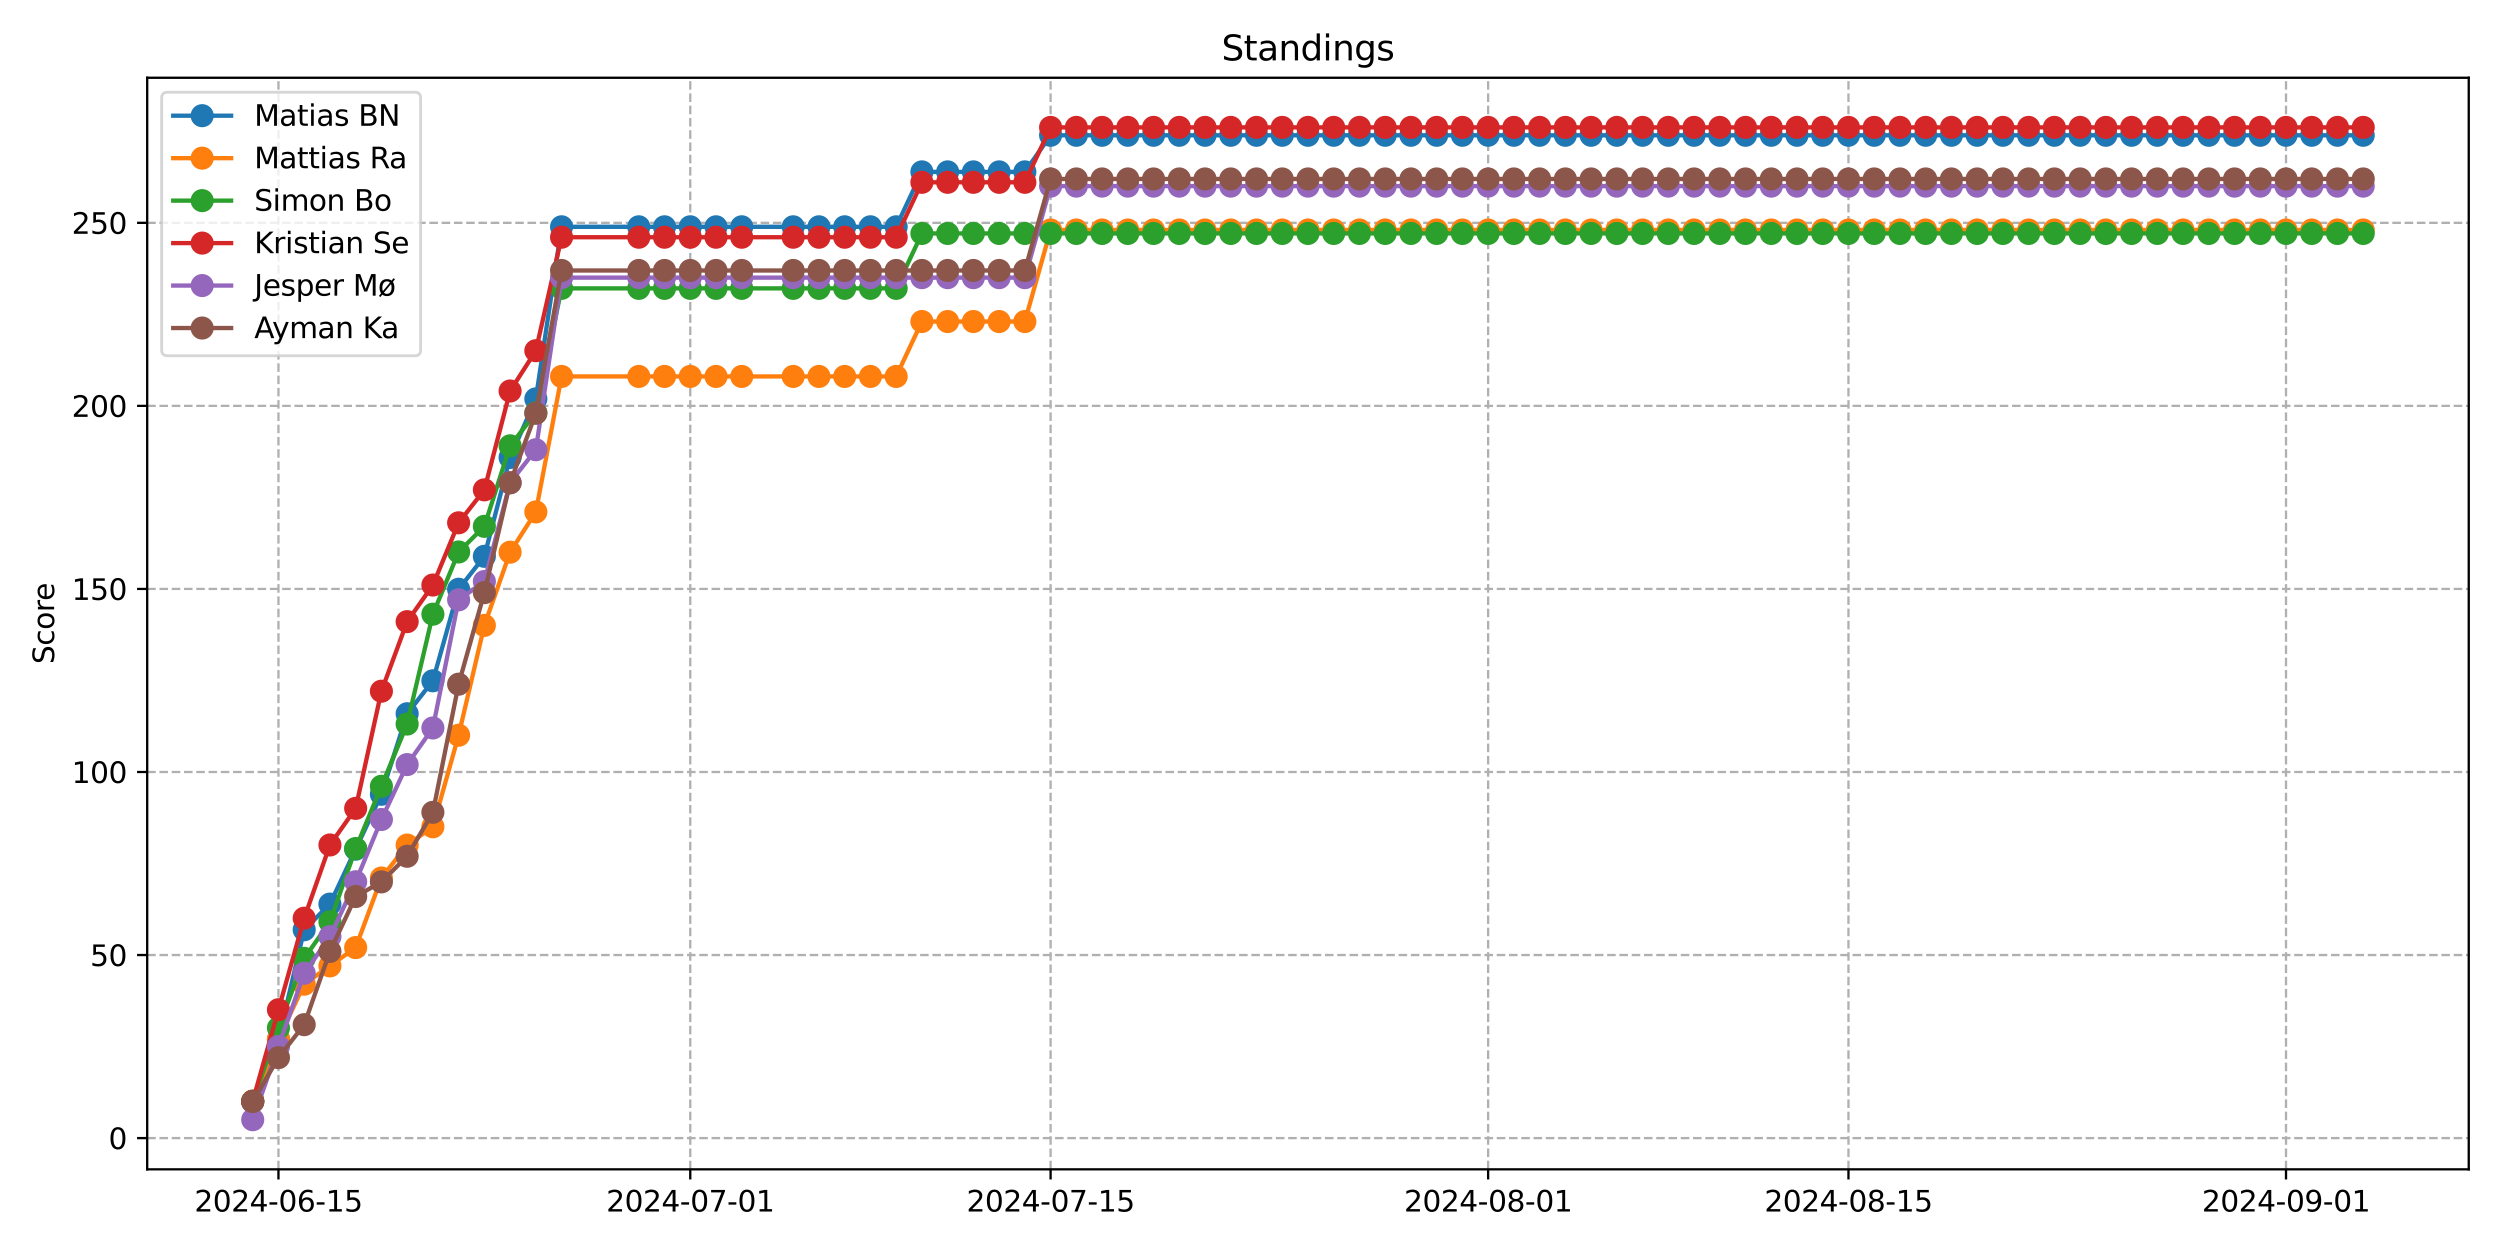 <?xml version="1.0" encoding="utf-8" standalone="no"?>
<!DOCTYPE svg PUBLIC "-//W3C//DTD SVG 1.1//EN"
  "http://www.w3.org/Graphics/SVG/1.1/DTD/svg11.dtd">
<svg xmlns:xlink="http://www.w3.org/1999/xlink" width="864pt" height="432pt" viewBox="0 0 864 432" xmlns="http://www.w3.org/2000/svg" version="1.1">
 <defs>
  <style type="text/css">*{stroke-linejoin: round; stroke-linecap: butt}</style>
 </defs>
 <g id="figure_1">
  <g id="patch_1">
   <path d="M 0 432 
L 864 432 
L 864 0 
L 0 0 
z
" style="fill: #ffffff"/>
  </g>
  <g id="axes_1">
   <g id="patch_2">
    <path d="M 50.87 404.12 
L 853.2 404.12 
L 853.2 26.88 
L 50.87 26.88 
z
" style="fill: #ffffff"/>
   </g>
   <g id="matplotlib.axis_1">
    <g id="xtick_1">
     <g id="line2d_1">
      <path d="M 96.235 404.12 
L 96.235 26.88 
" clip-path="url(#pf5820aa61a)" style="fill: none; stroke-dasharray: 2.96,1.28; stroke-dashoffset: 0; stroke: #b0b0b0; stroke-width: 0.8"/>
     </g>
     <g id="line2d_2">
      <defs>
       <path id="m38cba5a65a" d="M 0 0 
L 0 3.5 
" style="stroke: #000000; stroke-width: 0.8"/>
      </defs>
      <g>
       <use xlink:href="#m38cba5a65a" x="96.235" y="404.12" style="stroke: #000000; stroke-width: 0.8"/>
      </g>
     </g>
     <g id="text_1">
      <!-- 2024-06-15 -->
      <g transform="translate(67.177 418.718) scale(0.1 -0.1)">
       <defs>
        <path id="DejaVuSans-32" d="M 1228 531 
L 3431 531 
L 3431 0 
L 469 0 
L 469 531 
Q 828 903 1448 1529 
Q 2069 2156 2228 2338 
Q 2531 2678 2651 2914 
Q 2772 3150 2772 3378 
Q 2772 3750 2511 3984 
Q 2250 4219 1831 4219 
Q 1534 4219 1204 4116 
Q 875 4013 500 3803 
L 500 4441 
Q 881 4594 1212 4672 
Q 1544 4750 1819 4750 
Q 2544 4750 2975 4387 
Q 3406 4025 3406 3419 
Q 3406 3131 3298 2873 
Q 3191 2616 2906 2266 
Q 2828 2175 2409 1742 
Q 1991 1309 1228 531 
z
" transform="scale(0.016)"/>
        <path id="DejaVuSans-30" d="M 2034 4250 
Q 1547 4250 1301 3770 
Q 1056 3291 1056 2328 
Q 1056 1369 1301 889 
Q 1547 409 2034 409 
Q 2525 409 2770 889 
Q 3016 1369 3016 2328 
Q 3016 3291 2770 3770 
Q 2525 4250 2034 4250 
z
M 2034 4750 
Q 2819 4750 3233 4129 
Q 3647 3509 3647 2328 
Q 3647 1150 3233 529 
Q 2819 -91 2034 -91 
Q 1250 -91 836 529 
Q 422 1150 422 2328 
Q 422 3509 836 4129 
Q 1250 4750 2034 4750 
z
" transform="scale(0.016)"/>
        <path id="DejaVuSans-34" d="M 2419 4116 
L 825 1625 
L 2419 1625 
L 2419 4116 
z
M 2253 4666 
L 3047 4666 
L 3047 1625 
L 3713 1625 
L 3713 1100 
L 3047 1100 
L 3047 0 
L 2419 0 
L 2419 1100 
L 313 1100 
L 313 1709 
L 2253 4666 
z
" transform="scale(0.016)"/>
        <path id="DejaVuSans-2d" d="M 313 2009 
L 1997 2009 
L 1997 1497 
L 313 1497 
L 313 2009 
z
" transform="scale(0.016)"/>
        <path id="DejaVuSans-36" d="M 2113 2584 
Q 1688 2584 1439 2293 
Q 1191 2003 1191 1497 
Q 1191 994 1439 701 
Q 1688 409 2113 409 
Q 2538 409 2786 701 
Q 3034 994 3034 1497 
Q 3034 2003 2786 2293 
Q 2538 2584 2113 2584 
z
M 3366 4563 
L 3366 3988 
Q 3128 4100 2886 4159 
Q 2644 4219 2406 4219 
Q 1781 4219 1451 3797 
Q 1122 3375 1075 2522 
Q 1259 2794 1537 2939 
Q 1816 3084 2150 3084 
Q 2853 3084 3261 2657 
Q 3669 2231 3669 1497 
Q 3669 778 3244 343 
Q 2819 -91 2113 -91 
Q 1303 -91 875 529 
Q 447 1150 447 2328 
Q 447 3434 972 4092 
Q 1497 4750 2381 4750 
Q 2619 4750 2861 4703 
Q 3103 4656 3366 4563 
z
" transform="scale(0.016)"/>
        <path id="DejaVuSans-31" d="M 794 531 
L 1825 531 
L 1825 4091 
L 703 3866 
L 703 4441 
L 1819 4666 
L 2450 4666 
L 2450 531 
L 3481 531 
L 3481 0 
L 794 0 
L 794 531 
z
" transform="scale(0.016)"/>
        <path id="DejaVuSans-35" d="M 691 4666 
L 3169 4666 
L 3169 4134 
L 1269 4134 
L 1269 2991 
Q 1406 3038 1543 3061 
Q 1681 3084 1819 3084 
Q 2600 3084 3056 2656 
Q 3513 2228 3513 1497 
Q 3513 744 3044 326 
Q 2575 -91 1722 -91 
Q 1428 -91 1123 -41 
Q 819 9 494 109 
L 494 744 
Q 775 591 1075 516 
Q 1375 441 1709 441 
Q 2250 441 2565 725 
Q 2881 1009 2881 1497 
Q 2881 1984 2565 2268 
Q 2250 2553 1709 2553 
Q 1456 2553 1204 2497 
Q 953 2441 691 2322 
L 691 4666 
z
" transform="scale(0.016)"/>
       </defs>
       <use xlink:href="#DejaVuSans-32"/>
       <use xlink:href="#DejaVuSans-30" x="63.623"/>
       <use xlink:href="#DejaVuSans-32" x="127.246"/>
       <use xlink:href="#DejaVuSans-34" x="190.869"/>
       <use xlink:href="#DejaVuSans-2d" x="254.492"/>
       <use xlink:href="#DejaVuSans-30" x="290.576"/>
       <use xlink:href="#DejaVuSans-36" x="354.199"/>
       <use xlink:href="#DejaVuSans-2d" x="417.822"/>
       <use xlink:href="#DejaVuSans-31" x="453.906"/>
       <use xlink:href="#DejaVuSans-35" x="517.529"/>
      </g>
     </g>
    </g>
    <g id="xtick_2">
     <g id="line2d_3">
      <path d="M 238.555 404.12 
L 238.555 26.88 
" clip-path="url(#pf5820aa61a)" style="fill: none; stroke-dasharray: 2.96,1.28; stroke-dashoffset: 0; stroke: #b0b0b0; stroke-width: 0.8"/>
     </g>
     <g id="line2d_4">
      <g>
       <use xlink:href="#m38cba5a65a" x="238.555" y="404.12" style="stroke: #000000; stroke-width: 0.8"/>
      </g>
     </g>
     <g id="text_2">
      <!-- 2024-07-01 -->
      <g transform="translate(209.497 418.718) scale(0.1 -0.1)">
       <defs>
        <path id="DejaVuSans-37" d="M 525 4666 
L 3525 4666 
L 3525 4397 
L 1831 0 
L 1172 0 
L 2766 4134 
L 525 4134 
L 525 4666 
z
" transform="scale(0.016)"/>
       </defs>
       <use xlink:href="#DejaVuSans-32"/>
       <use xlink:href="#DejaVuSans-30" x="63.623"/>
       <use xlink:href="#DejaVuSans-32" x="127.246"/>
       <use xlink:href="#DejaVuSans-34" x="190.869"/>
       <use xlink:href="#DejaVuSans-2d" x="254.492"/>
       <use xlink:href="#DejaVuSans-30" x="290.576"/>
       <use xlink:href="#DejaVuSans-37" x="354.199"/>
       <use xlink:href="#DejaVuSans-2d" x="417.822"/>
       <use xlink:href="#DejaVuSans-30" x="453.906"/>
       <use xlink:href="#DejaVuSans-31" x="517.529"/>
      </g>
     </g>
    </g>
    <g id="xtick_3">
     <g id="line2d_5">
      <path d="M 363.085 404.12 
L 363.085 26.88 
" clip-path="url(#pf5820aa61a)" style="fill: none; stroke-dasharray: 2.96,1.28; stroke-dashoffset: 0; stroke: #b0b0b0; stroke-width: 0.8"/>
     </g>
     <g id="line2d_6">
      <g>
       <use xlink:href="#m38cba5a65a" x="363.085" y="404.12" style="stroke: #000000; stroke-width: 0.8"/>
      </g>
     </g>
     <g id="text_3">
      <!-- 2024-07-15 -->
      <g transform="translate(334.027 418.718) scale(0.1 -0.1)">
       <use xlink:href="#DejaVuSans-32"/>
       <use xlink:href="#DejaVuSans-30" x="63.623"/>
       <use xlink:href="#DejaVuSans-32" x="127.246"/>
       <use xlink:href="#DejaVuSans-34" x="190.869"/>
       <use xlink:href="#DejaVuSans-2d" x="254.492"/>
       <use xlink:href="#DejaVuSans-30" x="290.576"/>
       <use xlink:href="#DejaVuSans-37" x="354.199"/>
       <use xlink:href="#DejaVuSans-2d" x="417.822"/>
       <use xlink:href="#DejaVuSans-31" x="453.906"/>
       <use xlink:href="#DejaVuSans-35" x="517.529"/>
      </g>
     </g>
    </g>
    <g id="xtick_4">
     <g id="line2d_7">
      <path d="M 514.3 404.12 
L 514.3 26.88 
" clip-path="url(#pf5820aa61a)" style="fill: none; stroke-dasharray: 2.96,1.28; stroke-dashoffset: 0; stroke: #b0b0b0; stroke-width: 0.8"/>
     </g>
     <g id="line2d_8">
      <g>
       <use xlink:href="#m38cba5a65a" x="514.3" y="404.12" style="stroke: #000000; stroke-width: 0.8"/>
      </g>
     </g>
     <g id="text_4">
      <!-- 2024-08-01 -->
      <g transform="translate(485.242 418.718) scale(0.1 -0.1)">
       <defs>
        <path id="DejaVuSans-38" d="M 2034 2216 
Q 1584 2216 1326 1975 
Q 1069 1734 1069 1313 
Q 1069 891 1326 650 
Q 1584 409 2034 409 
Q 2484 409 2743 651 
Q 3003 894 3003 1313 
Q 3003 1734 2745 1975 
Q 2488 2216 2034 2216 
z
M 1403 2484 
Q 997 2584 770 2862 
Q 544 3141 544 3541 
Q 544 4100 942 4425 
Q 1341 4750 2034 4750 
Q 2731 4750 3128 4425 
Q 3525 4100 3525 3541 
Q 3525 3141 3298 2862 
Q 3072 2584 2669 2484 
Q 3125 2378 3379 2068 
Q 3634 1759 3634 1313 
Q 3634 634 3220 271 
Q 2806 -91 2034 -91 
Q 1263 -91 848 271 
Q 434 634 434 1313 
Q 434 1759 690 2068 
Q 947 2378 1403 2484 
z
M 1172 3481 
Q 1172 3119 1398 2916 
Q 1625 2713 2034 2713 
Q 2441 2713 2670 2916 
Q 2900 3119 2900 3481 
Q 2900 3844 2670 4047 
Q 2441 4250 2034 4250 
Q 1625 4250 1398 4047 
Q 1172 3844 1172 3481 
z
" transform="scale(0.016)"/>
       </defs>
       <use xlink:href="#DejaVuSans-32"/>
       <use xlink:href="#DejaVuSans-30" x="63.623"/>
       <use xlink:href="#DejaVuSans-32" x="127.246"/>
       <use xlink:href="#DejaVuSans-34" x="190.869"/>
       <use xlink:href="#DejaVuSans-2d" x="254.492"/>
       <use xlink:href="#DejaVuSans-30" x="290.576"/>
       <use xlink:href="#DejaVuSans-38" x="354.199"/>
       <use xlink:href="#DejaVuSans-2d" x="417.822"/>
       <use xlink:href="#DejaVuSans-30" x="453.906"/>
       <use xlink:href="#DejaVuSans-31" x="517.529"/>
      </g>
     </g>
    </g>
    <g id="xtick_5">
     <g id="line2d_9">
      <path d="M 638.83 404.12 
L 638.83 26.88 
" clip-path="url(#pf5820aa61a)" style="fill: none; stroke-dasharray: 2.96,1.28; stroke-dashoffset: 0; stroke: #b0b0b0; stroke-width: 0.8"/>
     </g>
     <g id="line2d_10">
      <g>
       <use xlink:href="#m38cba5a65a" x="638.83" y="404.12" style="stroke: #000000; stroke-width: 0.8"/>
      </g>
     </g>
     <g id="text_5">
      <!-- 2024-08-15 -->
      <g transform="translate(609.772 418.718) scale(0.1 -0.1)">
       <use xlink:href="#DejaVuSans-32"/>
       <use xlink:href="#DejaVuSans-30" x="63.623"/>
       <use xlink:href="#DejaVuSans-32" x="127.246"/>
       <use xlink:href="#DejaVuSans-34" x="190.869"/>
       <use xlink:href="#DejaVuSans-2d" x="254.492"/>
       <use xlink:href="#DejaVuSans-30" x="290.576"/>
       <use xlink:href="#DejaVuSans-38" x="354.199"/>
       <use xlink:href="#DejaVuSans-2d" x="417.822"/>
       <use xlink:href="#DejaVuSans-31" x="453.906"/>
       <use xlink:href="#DejaVuSans-35" x="517.529"/>
      </g>
     </g>
    </g>
    <g id="xtick_6">
     <g id="line2d_11">
      <path d="M 790.045 404.12 
L 790.045 26.88 
" clip-path="url(#pf5820aa61a)" style="fill: none; stroke-dasharray: 2.96,1.28; stroke-dashoffset: 0; stroke: #b0b0b0; stroke-width: 0.8"/>
     </g>
     <g id="line2d_12">
      <g>
       <use xlink:href="#m38cba5a65a" x="790.045" y="404.12" style="stroke: #000000; stroke-width: 0.8"/>
      </g>
     </g>
     <g id="text_6">
      <!-- 2024-09-01 -->
      <g transform="translate(760.988 418.718) scale(0.1 -0.1)">
       <defs>
        <path id="DejaVuSans-39" d="M 703 97 
L 703 672 
Q 941 559 1184 500 
Q 1428 441 1663 441 
Q 2288 441 2617 861 
Q 2947 1281 2994 2138 
Q 2813 1869 2534 1725 
Q 2256 1581 1919 1581 
Q 1219 1581 811 2004 
Q 403 2428 403 3163 
Q 403 3881 828 4315 
Q 1253 4750 1959 4750 
Q 2769 4750 3195 4129 
Q 3622 3509 3622 2328 
Q 3622 1225 3098 567 
Q 2575 -91 1691 -91 
Q 1453 -91 1209 -44 
Q 966 3 703 97 
z
M 1959 2075 
Q 2384 2075 2632 2365 
Q 2881 2656 2881 3163 
Q 2881 3666 2632 3958 
Q 2384 4250 1959 4250 
Q 1534 4250 1286 3958 
Q 1038 3666 1038 3163 
Q 1038 2656 1286 2365 
Q 1534 2075 1959 2075 
z
" transform="scale(0.016)"/>
       </defs>
       <use xlink:href="#DejaVuSans-32"/>
       <use xlink:href="#DejaVuSans-30" x="63.623"/>
       <use xlink:href="#DejaVuSans-32" x="127.246"/>
       <use xlink:href="#DejaVuSans-34" x="190.869"/>
       <use xlink:href="#DejaVuSans-2d" x="254.492"/>
       <use xlink:href="#DejaVuSans-30" x="290.576"/>
       <use xlink:href="#DejaVuSans-39" x="354.199"/>
       <use xlink:href="#DejaVuSans-2d" x="417.822"/>
       <use xlink:href="#DejaVuSans-30" x="453.906"/>
       <use xlink:href="#DejaVuSans-31" x="517.529"/>
      </g>
     </g>
    </g>
   </g>
   <g id="matplotlib.axis_2">
    <g id="ytick_1">
     <g id="line2d_13">
      <path d="M 50.87 393.329 
L 853.2 393.329 
" clip-path="url(#pf5820aa61a)" style="fill: none; stroke-dasharray: 2.96,1.28; stroke-dashoffset: 0; stroke: #b0b0b0; stroke-width: 0.8"/>
     </g>
     <g id="line2d_14">
      <defs>
       <path id="m0a3bfd195f" d="M 0 0 
L -3.5 0 
" style="stroke: #000000; stroke-width: 0.8"/>
      </defs>
      <g>
       <use xlink:href="#m0a3bfd195f" x="50.87" y="393.329" style="stroke: #000000; stroke-width: 0.8"/>
      </g>
     </g>
     <g id="text_7">
      <!-- 0 -->
      <g transform="translate(37.508 397.128) scale(0.1 -0.1)">
       <use xlink:href="#DejaVuSans-30"/>
      </g>
     </g>
    </g>
    <g id="ytick_2">
     <g id="line2d_15">
      <path d="M 50.87 330.064 
L 853.2 330.064 
" clip-path="url(#pf5820aa61a)" style="fill: none; stroke-dasharray: 2.96,1.28; stroke-dashoffset: 0; stroke: #b0b0b0; stroke-width: 0.8"/>
     </g>
     <g id="line2d_16">
      <g>
       <use xlink:href="#m0a3bfd195f" x="50.87" y="330.064" style="stroke: #000000; stroke-width: 0.8"/>
      </g>
     </g>
     <g id="text_8">
      <!-- 50 -->
      <g transform="translate(31.145 333.863) scale(0.1 -0.1)">
       <use xlink:href="#DejaVuSans-35"/>
       <use xlink:href="#DejaVuSans-30" x="63.623"/>
      </g>
     </g>
    </g>
    <g id="ytick_3">
     <g id="line2d_17">
      <path d="M 50.87 266.8 
L 853.2 266.8 
" clip-path="url(#pf5820aa61a)" style="fill: none; stroke-dasharray: 2.96,1.28; stroke-dashoffset: 0; stroke: #b0b0b0; stroke-width: 0.8"/>
     </g>
     <g id="line2d_18">
      <g>
       <use xlink:href="#m0a3bfd195f" x="50.87" y="266.8" style="stroke: #000000; stroke-width: 0.8"/>
      </g>
     </g>
     <g id="text_9">
      <!-- 100 -->
      <g transform="translate(24.782 270.599) scale(0.1 -0.1)">
       <use xlink:href="#DejaVuSans-31"/>
       <use xlink:href="#DejaVuSans-30" x="63.623"/>
       <use xlink:href="#DejaVuSans-30" x="127.246"/>
      </g>
     </g>
    </g>
    <g id="ytick_4">
     <g id="line2d_19">
      <path d="M 50.87 203.535 
L 853.2 203.535 
" clip-path="url(#pf5820aa61a)" style="fill: none; stroke-dasharray: 2.96,1.28; stroke-dashoffset: 0; stroke: #b0b0b0; stroke-width: 0.8"/>
     </g>
     <g id="line2d_20">
      <g>
       <use xlink:href="#m0a3bfd195f" x="50.87" y="203.535" style="stroke: #000000; stroke-width: 0.8"/>
      </g>
     </g>
     <g id="text_10">
      <!-- 150 -->
      <g transform="translate(24.782 207.335) scale(0.1 -0.1)">
       <use xlink:href="#DejaVuSans-31"/>
       <use xlink:href="#DejaVuSans-35" x="63.623"/>
       <use xlink:href="#DejaVuSans-30" x="127.246"/>
      </g>
     </g>
    </g>
    <g id="ytick_5">
     <g id="line2d_21">
      <path d="M 50.87 140.271 
L 853.2 140.271 
" clip-path="url(#pf5820aa61a)" style="fill: none; stroke-dasharray: 2.96,1.28; stroke-dashoffset: 0; stroke: #b0b0b0; stroke-width: 0.8"/>
     </g>
     <g id="line2d_22">
      <g>
       <use xlink:href="#m0a3bfd195f" x="50.87" y="140.271" style="stroke: #000000; stroke-width: 0.8"/>
      </g>
     </g>
     <g id="text_11">
      <!-- 200 -->
      <g transform="translate(24.782 144.07) scale(0.1 -0.1)">
       <use xlink:href="#DejaVuSans-32"/>
       <use xlink:href="#DejaVuSans-30" x="63.623"/>
       <use xlink:href="#DejaVuSans-30" x="127.246"/>
      </g>
     </g>
    </g>
    <g id="ytick_6">
     <g id="line2d_23">
      <path d="M 50.87 77.007 
L 853.2 77.007 
" clip-path="url(#pf5820aa61a)" style="fill: none; stroke-dasharray: 2.96,1.28; stroke-dashoffset: 0; stroke: #b0b0b0; stroke-width: 0.8"/>
     </g>
     <g id="line2d_24">
      <g>
       <use xlink:href="#m0a3bfd195f" x="50.87" y="77.007" style="stroke: #000000; stroke-width: 0.8"/>
      </g>
     </g>
     <g id="text_12">
      <!-- 250 -->
      <g transform="translate(24.782 80.806) scale(0.1 -0.1)">
       <use xlink:href="#DejaVuSans-32"/>
       <use xlink:href="#DejaVuSans-35" x="63.623"/>
       <use xlink:href="#DejaVuSans-30" x="127.246"/>
      </g>
     </g>
    </g>
    <g id="text_13">
     <!-- Score -->
     <g transform="translate(18.703 229.502) rotate(-90) scale(0.1 -0.1)">
      <defs>
       <path id="DejaVuSans-53" d="M 3425 4513 
L 3425 3897 
Q 3066 4069 2747 4153 
Q 2428 4238 2131 4238 
Q 1616 4238 1336 4038 
Q 1056 3838 1056 3469 
Q 1056 3159 1242 3001 
Q 1428 2844 1947 2747 
L 2328 2669 
Q 3034 2534 3370 2195 
Q 3706 1856 3706 1288 
Q 3706 609 3251 259 
Q 2797 -91 1919 -91 
Q 1588 -91 1214 -16 
Q 841 59 441 206 
L 441 856 
Q 825 641 1194 531 
Q 1563 422 1919 422 
Q 2459 422 2753 634 
Q 3047 847 3047 1241 
Q 3047 1584 2836 1778 
Q 2625 1972 2144 2069 
L 1759 2144 
Q 1053 2284 737 2584 
Q 422 2884 422 3419 
Q 422 4038 858 4394 
Q 1294 4750 2059 4750 
Q 2388 4750 2728 4690 
Q 3069 4631 3425 4513 
z
" transform="scale(0.016)"/>
       <path id="DejaVuSans-63" d="M 3122 3366 
L 3122 2828 
Q 2878 2963 2633 3030 
Q 2388 3097 2138 3097 
Q 1578 3097 1268 2742 
Q 959 2388 959 1747 
Q 959 1106 1268 751 
Q 1578 397 2138 397 
Q 2388 397 2633 464 
Q 2878 531 3122 666 
L 3122 134 
Q 2881 22 2623 -34 
Q 2366 -91 2075 -91 
Q 1284 -91 818 406 
Q 353 903 353 1747 
Q 353 2603 823 3093 
Q 1294 3584 2113 3584 
Q 2378 3584 2631 3529 
Q 2884 3475 3122 3366 
z
" transform="scale(0.016)"/>
       <path id="DejaVuSans-6f" d="M 1959 3097 
Q 1497 3097 1228 2736 
Q 959 2375 959 1747 
Q 959 1119 1226 758 
Q 1494 397 1959 397 
Q 2419 397 2687 759 
Q 2956 1122 2956 1747 
Q 2956 2369 2687 2733 
Q 2419 3097 1959 3097 
z
M 1959 3584 
Q 2709 3584 3137 3096 
Q 3566 2609 3566 1747 
Q 3566 888 3137 398 
Q 2709 -91 1959 -91 
Q 1206 -91 779 398 
Q 353 888 353 1747 
Q 353 2609 779 3096 
Q 1206 3584 1959 3584 
z
" transform="scale(0.016)"/>
       <path id="DejaVuSans-72" d="M 2631 2963 
Q 2534 3019 2420 3045 
Q 2306 3072 2169 3072 
Q 1681 3072 1420 2755 
Q 1159 2438 1159 1844 
L 1159 0 
L 581 0 
L 581 3500 
L 1159 3500 
L 1159 2956 
Q 1341 3275 1631 3429 
Q 1922 3584 2338 3584 
Q 2397 3584 2469 3576 
Q 2541 3569 2628 3553 
L 2631 2963 
z
" transform="scale(0.016)"/>
       <path id="DejaVuSans-65" d="M 3597 1894 
L 3597 1613 
L 953 1613 
Q 991 1019 1311 708 
Q 1631 397 2203 397 
Q 2534 397 2845 478 
Q 3156 559 3463 722 
L 3463 178 
Q 3153 47 2828 -22 
Q 2503 -91 2169 -91 
Q 1331 -91 842 396 
Q 353 884 353 1716 
Q 353 2575 817 3079 
Q 1281 3584 2069 3584 
Q 2775 3584 3186 3129 
Q 3597 2675 3597 1894 
z
M 3022 2063 
Q 3016 2534 2758 2815 
Q 2500 3097 2075 3097 
Q 1594 3097 1305 2825 
Q 1016 2553 972 2059 
L 3022 2063 
z
" transform="scale(0.016)"/>
      </defs>
      <use xlink:href="#DejaVuSans-53"/>
      <use xlink:href="#DejaVuSans-63" x="63.477"/>
      <use xlink:href="#DejaVuSans-6f" x="118.457"/>
      <use xlink:href="#DejaVuSans-72" x="179.639"/>
      <use xlink:href="#DejaVuSans-65" x="218.502"/>
     </g>
    </g>
   </g>
   <g id="line2d_25">
    <path d="M 87.34 380.787 
L 96.235 359.277 
L 105.13 321.318 
L 114.025 312.461 
L 122.92 293.482 
L 131.815 274.502 
L 140.71 246.666 
L 149.605 235.278 
L 158.5 203.646 
L 167.395 192.259 
L 176.29 158.096 
L 185.185 137.851 
L 194.08 78.383 
L 220.765 78.383 
L 229.66 78.383 
L 238.555 78.383 
L 247.45 78.383 
L 256.345 78.383 
L 274.135 78.383 
L 283.03 78.383 
L 291.925 78.383 
L 300.82 78.383 
L 309.715 78.383 
L 318.61 59.403 
L 327.505 59.403 
L 336.4 59.403 
L 345.295 59.403 
L 354.19 59.403 
L 363.085 46.751 
L 371.98 46.751 
L 380.875 46.751 
L 389.77 46.751 
L 398.665 46.751 
L 407.56 46.751 
L 416.455 46.751 
L 425.35 46.751 
L 434.245 46.751 
L 443.14 46.751 
L 452.035 46.751 
L 460.93 46.751 
L 469.825 46.751 
L 478.72 46.751 
L 487.615 46.751 
L 496.51 46.751 
L 505.405 46.751 
L 514.3 46.751 
L 523.195 46.751 
L 532.09 46.751 
L 540.985 46.751 
L 549.88 46.751 
L 558.775 46.751 
L 567.67 46.751 
L 576.565 46.751 
L 585.46 46.751 
L 594.355 46.751 
L 603.25 46.751 
L 612.145 46.751 
L 621.04 46.751 
L 629.935 46.751 
L 638.83 46.751 
L 647.725 46.751 
L 656.62 46.751 
L 665.515 46.751 
L 674.41 46.751 
L 683.305 46.751 
L 692.2 46.751 
L 701.095 46.751 
L 709.99 46.751 
L 718.885 46.751 
L 727.78 46.751 
L 736.675 46.751 
L 745.57 46.751 
L 754.465 46.751 
L 763.36 46.751 
L 772.255 46.751 
L 781.15 46.751 
L 790.045 46.751 
L 798.94 46.751 
L 807.835 46.751 
L 816.73 46.751 
" clip-path="url(#pf5820aa61a)" style="fill: none; stroke: #1f77b4; stroke-width: 1.5; stroke-linecap: square"/>
    <defs>
     <path id="m5e0f0e11ef" d="M 0 3.5 
C 0.928 3.5 1.819 3.131 2.475 2.475 
C 3.131 1.819 3.5 0.928 3.5 0 
C 3.5 -0.928 3.131 -1.819 2.475 -2.475 
C 1.819 -3.131 0.928 -3.5 0 -3.5 
C -0.928 -3.5 -1.819 -3.131 -2.475 -2.475 
C -3.131 -1.819 -3.5 -0.928 -3.5 0 
C -3.5 0.928 -3.131 1.819 -2.475 2.475 
C -1.819 3.131 -0.928 3.5 0 3.5 
z
" style="stroke: #1f77b4"/>
    </defs>
    <g clip-path="url(#pf5820aa61a)">
     <use xlink:href="#m5e0f0e11ef" x="87.34" y="380.787" style="fill: #1f77b4; stroke: #1f77b4"/>
     <use xlink:href="#m5e0f0e11ef" x="96.235" y="359.277" style="fill: #1f77b4; stroke: #1f77b4"/>
     <use xlink:href="#m5e0f0e11ef" x="105.13" y="321.318" style="fill: #1f77b4; stroke: #1f77b4"/>
     <use xlink:href="#m5e0f0e11ef" x="114.025" y="312.461" style="fill: #1f77b4; stroke: #1f77b4"/>
     <use xlink:href="#m5e0f0e11ef" x="122.92" y="293.482" style="fill: #1f77b4; stroke: #1f77b4"/>
     <use xlink:href="#m5e0f0e11ef" x="131.815" y="274.502" style="fill: #1f77b4; stroke: #1f77b4"/>
     <use xlink:href="#m5e0f0e11ef" x="140.71" y="246.666" style="fill: #1f77b4; stroke: #1f77b4"/>
     <use xlink:href="#m5e0f0e11ef" x="149.605" y="235.278" style="fill: #1f77b4; stroke: #1f77b4"/>
     <use xlink:href="#m5e0f0e11ef" x="158.5" y="203.646" style="fill: #1f77b4; stroke: #1f77b4"/>
     <use xlink:href="#m5e0f0e11ef" x="167.395" y="192.259" style="fill: #1f77b4; stroke: #1f77b4"/>
     <use xlink:href="#m5e0f0e11ef" x="176.29" y="158.096" style="fill: #1f77b4; stroke: #1f77b4"/>
     <use xlink:href="#m5e0f0e11ef" x="185.185" y="137.851" style="fill: #1f77b4; stroke: #1f77b4"/>
     <use xlink:href="#m5e0f0e11ef" x="194.08" y="78.383" style="fill: #1f77b4; stroke: #1f77b4"/>
     <use xlink:href="#m5e0f0e11ef" x="220.765" y="78.383" style="fill: #1f77b4; stroke: #1f77b4"/>
     <use xlink:href="#m5e0f0e11ef" x="229.66" y="78.383" style="fill: #1f77b4; stroke: #1f77b4"/>
     <use xlink:href="#m5e0f0e11ef" x="238.555" y="78.383" style="fill: #1f77b4; stroke: #1f77b4"/>
     <use xlink:href="#m5e0f0e11ef" x="247.45" y="78.383" style="fill: #1f77b4; stroke: #1f77b4"/>
     <use xlink:href="#m5e0f0e11ef" x="256.345" y="78.383" style="fill: #1f77b4; stroke: #1f77b4"/>
     <use xlink:href="#m5e0f0e11ef" x="274.135" y="78.383" style="fill: #1f77b4; stroke: #1f77b4"/>
     <use xlink:href="#m5e0f0e11ef" x="283.03" y="78.383" style="fill: #1f77b4; stroke: #1f77b4"/>
     <use xlink:href="#m5e0f0e11ef" x="291.925" y="78.383" style="fill: #1f77b4; stroke: #1f77b4"/>
     <use xlink:href="#m5e0f0e11ef" x="300.82" y="78.383" style="fill: #1f77b4; stroke: #1f77b4"/>
     <use xlink:href="#m5e0f0e11ef" x="309.715" y="78.383" style="fill: #1f77b4; stroke: #1f77b4"/>
     <use xlink:href="#m5e0f0e11ef" x="318.61" y="59.403" style="fill: #1f77b4; stroke: #1f77b4"/>
     <use xlink:href="#m5e0f0e11ef" x="327.505" y="59.403" style="fill: #1f77b4; stroke: #1f77b4"/>
     <use xlink:href="#m5e0f0e11ef" x="336.4" y="59.403" style="fill: #1f77b4; stroke: #1f77b4"/>
     <use xlink:href="#m5e0f0e11ef" x="345.295" y="59.403" style="fill: #1f77b4; stroke: #1f77b4"/>
     <use xlink:href="#m5e0f0e11ef" x="354.19" y="59.403" style="fill: #1f77b4; stroke: #1f77b4"/>
     <use xlink:href="#m5e0f0e11ef" x="363.085" y="46.751" style="fill: #1f77b4; stroke: #1f77b4"/>
     <use xlink:href="#m5e0f0e11ef" x="371.98" y="46.751" style="fill: #1f77b4; stroke: #1f77b4"/>
     <use xlink:href="#m5e0f0e11ef" x="380.875" y="46.751" style="fill: #1f77b4; stroke: #1f77b4"/>
     <use xlink:href="#m5e0f0e11ef" x="389.77" y="46.751" style="fill: #1f77b4; stroke: #1f77b4"/>
     <use xlink:href="#m5e0f0e11ef" x="398.665" y="46.751" style="fill: #1f77b4; stroke: #1f77b4"/>
     <use xlink:href="#m5e0f0e11ef" x="407.56" y="46.751" style="fill: #1f77b4; stroke: #1f77b4"/>
     <use xlink:href="#m5e0f0e11ef" x="416.455" y="46.751" style="fill: #1f77b4; stroke: #1f77b4"/>
     <use xlink:href="#m5e0f0e11ef" x="425.35" y="46.751" style="fill: #1f77b4; stroke: #1f77b4"/>
     <use xlink:href="#m5e0f0e11ef" x="434.245" y="46.751" style="fill: #1f77b4; stroke: #1f77b4"/>
     <use xlink:href="#m5e0f0e11ef" x="443.14" y="46.751" style="fill: #1f77b4; stroke: #1f77b4"/>
     <use xlink:href="#m5e0f0e11ef" x="452.035" y="46.751" style="fill: #1f77b4; stroke: #1f77b4"/>
     <use xlink:href="#m5e0f0e11ef" x="460.93" y="46.751" style="fill: #1f77b4; stroke: #1f77b4"/>
     <use xlink:href="#m5e0f0e11ef" x="469.825" y="46.751" style="fill: #1f77b4; stroke: #1f77b4"/>
     <use xlink:href="#m5e0f0e11ef" x="478.72" y="46.751" style="fill: #1f77b4; stroke: #1f77b4"/>
     <use xlink:href="#m5e0f0e11ef" x="487.615" y="46.751" style="fill: #1f77b4; stroke: #1f77b4"/>
     <use xlink:href="#m5e0f0e11ef" x="496.51" y="46.751" style="fill: #1f77b4; stroke: #1f77b4"/>
     <use xlink:href="#m5e0f0e11ef" x="505.405" y="46.751" style="fill: #1f77b4; stroke: #1f77b4"/>
     <use xlink:href="#m5e0f0e11ef" x="514.3" y="46.751" style="fill: #1f77b4; stroke: #1f77b4"/>
     <use xlink:href="#m5e0f0e11ef" x="523.195" y="46.751" style="fill: #1f77b4; stroke: #1f77b4"/>
     <use xlink:href="#m5e0f0e11ef" x="532.09" y="46.751" style="fill: #1f77b4; stroke: #1f77b4"/>
     <use xlink:href="#m5e0f0e11ef" x="540.985" y="46.751" style="fill: #1f77b4; stroke: #1f77b4"/>
     <use xlink:href="#m5e0f0e11ef" x="549.88" y="46.751" style="fill: #1f77b4; stroke: #1f77b4"/>
     <use xlink:href="#m5e0f0e11ef" x="558.775" y="46.751" style="fill: #1f77b4; stroke: #1f77b4"/>
     <use xlink:href="#m5e0f0e11ef" x="567.67" y="46.751" style="fill: #1f77b4; stroke: #1f77b4"/>
     <use xlink:href="#m5e0f0e11ef" x="576.565" y="46.751" style="fill: #1f77b4; stroke: #1f77b4"/>
     <use xlink:href="#m5e0f0e11ef" x="585.46" y="46.751" style="fill: #1f77b4; stroke: #1f77b4"/>
     <use xlink:href="#m5e0f0e11ef" x="594.355" y="46.751" style="fill: #1f77b4; stroke: #1f77b4"/>
     <use xlink:href="#m5e0f0e11ef" x="603.25" y="46.751" style="fill: #1f77b4; stroke: #1f77b4"/>
     <use xlink:href="#m5e0f0e11ef" x="612.145" y="46.751" style="fill: #1f77b4; stroke: #1f77b4"/>
     <use xlink:href="#m5e0f0e11ef" x="621.04" y="46.751" style="fill: #1f77b4; stroke: #1f77b4"/>
     <use xlink:href="#m5e0f0e11ef" x="629.935" y="46.751" style="fill: #1f77b4; stroke: #1f77b4"/>
     <use xlink:href="#m5e0f0e11ef" x="638.83" y="46.751" style="fill: #1f77b4; stroke: #1f77b4"/>
     <use xlink:href="#m5e0f0e11ef" x="647.725" y="46.751" style="fill: #1f77b4; stroke: #1f77b4"/>
     <use xlink:href="#m5e0f0e11ef" x="656.62" y="46.751" style="fill: #1f77b4; stroke: #1f77b4"/>
     <use xlink:href="#m5e0f0e11ef" x="665.515" y="46.751" style="fill: #1f77b4; stroke: #1f77b4"/>
     <use xlink:href="#m5e0f0e11ef" x="674.41" y="46.751" style="fill: #1f77b4; stroke: #1f77b4"/>
     <use xlink:href="#m5e0f0e11ef" x="683.305" y="46.751" style="fill: #1f77b4; stroke: #1f77b4"/>
     <use xlink:href="#m5e0f0e11ef" x="692.2" y="46.751" style="fill: #1f77b4; stroke: #1f77b4"/>
     <use xlink:href="#m5e0f0e11ef" x="701.095" y="46.751" style="fill: #1f77b4; stroke: #1f77b4"/>
     <use xlink:href="#m5e0f0e11ef" x="709.99" y="46.751" style="fill: #1f77b4; stroke: #1f77b4"/>
     <use xlink:href="#m5e0f0e11ef" x="718.885" y="46.751" style="fill: #1f77b4; stroke: #1f77b4"/>
     <use xlink:href="#m5e0f0e11ef" x="727.78" y="46.751" style="fill: #1f77b4; stroke: #1f77b4"/>
     <use xlink:href="#m5e0f0e11ef" x="736.675" y="46.751" style="fill: #1f77b4; stroke: #1f77b4"/>
     <use xlink:href="#m5e0f0e11ef" x="745.57" y="46.751" style="fill: #1f77b4; stroke: #1f77b4"/>
     <use xlink:href="#m5e0f0e11ef" x="754.465" y="46.751" style="fill: #1f77b4; stroke: #1f77b4"/>
     <use xlink:href="#m5e0f0e11ef" x="763.36" y="46.751" style="fill: #1f77b4; stroke: #1f77b4"/>
     <use xlink:href="#m5e0f0e11ef" x="772.255" y="46.751" style="fill: #1f77b4; stroke: #1f77b4"/>
     <use xlink:href="#m5e0f0e11ef" x="781.15" y="46.751" style="fill: #1f77b4; stroke: #1f77b4"/>
     <use xlink:href="#m5e0f0e11ef" x="790.045" y="46.751" style="fill: #1f77b4; stroke: #1f77b4"/>
     <use xlink:href="#m5e0f0e11ef" x="798.94" y="46.751" style="fill: #1f77b4; stroke: #1f77b4"/>
     <use xlink:href="#m5e0f0e11ef" x="807.835" y="46.751" style="fill: #1f77b4; stroke: #1f77b4"/>
     <use xlink:href="#m5e0f0e11ef" x="816.73" y="46.751" style="fill: #1f77b4; stroke: #1f77b4"/>
    </g>
   </g>
   <g id="line2d_26">
    <path d="M 87.34 380.627 
L 96.235 359.118 
L 105.13 340.138 
L 114.025 333.812 
L 122.92 327.485 
L 131.815 303.445 
L 140.71 292.057 
L 149.605 285.731 
L 158.5 254.099 
L 167.395 216.14 
L 176.29 190.834 
L 185.185 176.916 
L 194.08 130.1 
L 220.765 130.1 
L 229.66 130.1 
L 238.555 130.1 
L 247.45 130.1 
L 256.345 130.1 
L 274.135 130.1 
L 283.03 130.1 
L 291.925 130.1 
L 300.82 130.1 
L 309.715 130.1 
L 318.61 111.121 
L 327.505 111.121 
L 336.4 111.121 
L 345.295 111.121 
L 354.19 111.121 
L 363.085 79.489 
L 371.98 79.489 
L 380.875 79.489 
L 389.77 79.489 
L 398.665 79.489 
L 407.56 79.489 
L 416.455 79.489 
L 425.35 79.489 
L 434.245 79.489 
L 443.14 79.489 
L 452.035 79.489 
L 460.93 79.489 
L 469.825 79.489 
L 478.72 79.489 
L 487.615 79.489 
L 496.51 79.489 
L 505.405 79.489 
L 514.3 79.489 
L 523.195 79.489 
L 532.09 79.489 
L 540.985 79.489 
L 549.88 79.489 
L 558.775 79.489 
L 567.67 79.489 
L 576.565 79.489 
L 585.46 79.489 
L 594.355 79.489 
L 603.25 79.489 
L 612.145 79.489 
L 621.04 79.489 
L 629.935 79.489 
L 638.83 79.489 
L 647.725 79.489 
L 656.62 79.489 
L 665.515 79.489 
L 674.41 79.489 
L 683.305 79.489 
L 692.2 79.489 
L 701.095 79.489 
L 709.99 79.489 
L 718.885 79.489 
L 727.78 79.489 
L 736.675 79.489 
L 745.57 79.489 
L 754.465 79.489 
L 763.36 79.489 
L 772.255 79.489 
L 781.15 79.489 
L 790.045 79.489 
L 798.94 79.489 
L 807.835 79.489 
L 816.73 79.489 
" clip-path="url(#pf5820aa61a)" style="fill: none; stroke: #ff7f0e; stroke-width: 1.5; stroke-linecap: square"/>
    <defs>
     <path id="m343287b40e" d="M 0 3.5 
C 0.928 3.5 1.819 3.131 2.475 2.475 
C 3.131 1.819 3.5 0.928 3.5 0 
C 3.5 -0.928 3.131 -1.819 2.475 -2.475 
C 1.819 -3.131 0.928 -3.5 0 -3.5 
C -0.928 -3.5 -1.819 -3.131 -2.475 -2.475 
C -3.131 -1.819 -3.5 -0.928 -3.5 0 
C -3.5 0.928 -3.131 1.819 -2.475 2.475 
C -1.819 3.131 -0.928 3.5 0 3.5 
z
" style="stroke: #ff7f0e"/>
    </defs>
    <g clip-path="url(#pf5820aa61a)">
     <use xlink:href="#m343287b40e" x="87.34" y="380.627" style="fill: #ff7f0e; stroke: #ff7f0e"/>
     <use xlink:href="#m343287b40e" x="96.235" y="359.118" style="fill: #ff7f0e; stroke: #ff7f0e"/>
     <use xlink:href="#m343287b40e" x="105.13" y="340.138" style="fill: #ff7f0e; stroke: #ff7f0e"/>
     <use xlink:href="#m343287b40e" x="114.025" y="333.812" style="fill: #ff7f0e; stroke: #ff7f0e"/>
     <use xlink:href="#m343287b40e" x="122.92" y="327.485" style="fill: #ff7f0e; stroke: #ff7f0e"/>
     <use xlink:href="#m343287b40e" x="131.815" y="303.445" style="fill: #ff7f0e; stroke: #ff7f0e"/>
     <use xlink:href="#m343287b40e" x="140.71" y="292.057" style="fill: #ff7f0e; stroke: #ff7f0e"/>
     <use xlink:href="#m343287b40e" x="149.605" y="285.731" style="fill: #ff7f0e; stroke: #ff7f0e"/>
     <use xlink:href="#m343287b40e" x="158.5" y="254.099" style="fill: #ff7f0e; stroke: #ff7f0e"/>
     <use xlink:href="#m343287b40e" x="167.395" y="216.14" style="fill: #ff7f0e; stroke: #ff7f0e"/>
     <use xlink:href="#m343287b40e" x="176.29" y="190.834" style="fill: #ff7f0e; stroke: #ff7f0e"/>
     <use xlink:href="#m343287b40e" x="185.185" y="176.916" style="fill: #ff7f0e; stroke: #ff7f0e"/>
     <use xlink:href="#m343287b40e" x="194.08" y="130.1" style="fill: #ff7f0e; stroke: #ff7f0e"/>
     <use xlink:href="#m343287b40e" x="220.765" y="130.1" style="fill: #ff7f0e; stroke: #ff7f0e"/>
     <use xlink:href="#m343287b40e" x="229.66" y="130.1" style="fill: #ff7f0e; stroke: #ff7f0e"/>
     <use xlink:href="#m343287b40e" x="238.555" y="130.1" style="fill: #ff7f0e; stroke: #ff7f0e"/>
     <use xlink:href="#m343287b40e" x="247.45" y="130.1" style="fill: #ff7f0e; stroke: #ff7f0e"/>
     <use xlink:href="#m343287b40e" x="256.345" y="130.1" style="fill: #ff7f0e; stroke: #ff7f0e"/>
     <use xlink:href="#m343287b40e" x="274.135" y="130.1" style="fill: #ff7f0e; stroke: #ff7f0e"/>
     <use xlink:href="#m343287b40e" x="283.03" y="130.1" style="fill: #ff7f0e; stroke: #ff7f0e"/>
     <use xlink:href="#m343287b40e" x="291.925" y="130.1" style="fill: #ff7f0e; stroke: #ff7f0e"/>
     <use xlink:href="#m343287b40e" x="300.82" y="130.1" style="fill: #ff7f0e; stroke: #ff7f0e"/>
     <use xlink:href="#m343287b40e" x="309.715" y="130.1" style="fill: #ff7f0e; stroke: #ff7f0e"/>
     <use xlink:href="#m343287b40e" x="318.61" y="111.121" style="fill: #ff7f0e; stroke: #ff7f0e"/>
     <use xlink:href="#m343287b40e" x="327.505" y="111.121" style="fill: #ff7f0e; stroke: #ff7f0e"/>
     <use xlink:href="#m343287b40e" x="336.4" y="111.121" style="fill: #ff7f0e; stroke: #ff7f0e"/>
     <use xlink:href="#m343287b40e" x="345.295" y="111.121" style="fill: #ff7f0e; stroke: #ff7f0e"/>
     <use xlink:href="#m343287b40e" x="354.19" y="111.121" style="fill: #ff7f0e; stroke: #ff7f0e"/>
     <use xlink:href="#m343287b40e" x="363.085" y="79.489" style="fill: #ff7f0e; stroke: #ff7f0e"/>
     <use xlink:href="#m343287b40e" x="371.98" y="79.489" style="fill: #ff7f0e; stroke: #ff7f0e"/>
     <use xlink:href="#m343287b40e" x="380.875" y="79.489" style="fill: #ff7f0e; stroke: #ff7f0e"/>
     <use xlink:href="#m343287b40e" x="389.77" y="79.489" style="fill: #ff7f0e; stroke: #ff7f0e"/>
     <use xlink:href="#m343287b40e" x="398.665" y="79.489" style="fill: #ff7f0e; stroke: #ff7f0e"/>
     <use xlink:href="#m343287b40e" x="407.56" y="79.489" style="fill: #ff7f0e; stroke: #ff7f0e"/>
     <use xlink:href="#m343287b40e" x="416.455" y="79.489" style="fill: #ff7f0e; stroke: #ff7f0e"/>
     <use xlink:href="#m343287b40e" x="425.35" y="79.489" style="fill: #ff7f0e; stroke: #ff7f0e"/>
     <use xlink:href="#m343287b40e" x="434.245" y="79.489" style="fill: #ff7f0e; stroke: #ff7f0e"/>
     <use xlink:href="#m343287b40e" x="443.14" y="79.489" style="fill: #ff7f0e; stroke: #ff7f0e"/>
     <use xlink:href="#m343287b40e" x="452.035" y="79.489" style="fill: #ff7f0e; stroke: #ff7f0e"/>
     <use xlink:href="#m343287b40e" x="460.93" y="79.489" style="fill: #ff7f0e; stroke: #ff7f0e"/>
     <use xlink:href="#m343287b40e" x="469.825" y="79.489" style="fill: #ff7f0e; stroke: #ff7f0e"/>
     <use xlink:href="#m343287b40e" x="478.72" y="79.489" style="fill: #ff7f0e; stroke: #ff7f0e"/>
     <use xlink:href="#m343287b40e" x="487.615" y="79.489" style="fill: #ff7f0e; stroke: #ff7f0e"/>
     <use xlink:href="#m343287b40e" x="496.51" y="79.489" style="fill: #ff7f0e; stroke: #ff7f0e"/>
     <use xlink:href="#m343287b40e" x="505.405" y="79.489" style="fill: #ff7f0e; stroke: #ff7f0e"/>
     <use xlink:href="#m343287b40e" x="514.3" y="79.489" style="fill: #ff7f0e; stroke: #ff7f0e"/>
     <use xlink:href="#m343287b40e" x="523.195" y="79.489" style="fill: #ff7f0e; stroke: #ff7f0e"/>
     <use xlink:href="#m343287b40e" x="532.09" y="79.489" style="fill: #ff7f0e; stroke: #ff7f0e"/>
     <use xlink:href="#m343287b40e" x="540.985" y="79.489" style="fill: #ff7f0e; stroke: #ff7f0e"/>
     <use xlink:href="#m343287b40e" x="549.88" y="79.489" style="fill: #ff7f0e; stroke: #ff7f0e"/>
     <use xlink:href="#m343287b40e" x="558.775" y="79.489" style="fill: #ff7f0e; stroke: #ff7f0e"/>
     <use xlink:href="#m343287b40e" x="567.67" y="79.489" style="fill: #ff7f0e; stroke: #ff7f0e"/>
     <use xlink:href="#m343287b40e" x="576.565" y="79.489" style="fill: #ff7f0e; stroke: #ff7f0e"/>
     <use xlink:href="#m343287b40e" x="585.46" y="79.489" style="fill: #ff7f0e; stroke: #ff7f0e"/>
     <use xlink:href="#m343287b40e" x="594.355" y="79.489" style="fill: #ff7f0e; stroke: #ff7f0e"/>
     <use xlink:href="#m343287b40e" x="603.25" y="79.489" style="fill: #ff7f0e; stroke: #ff7f0e"/>
     <use xlink:href="#m343287b40e" x="612.145" y="79.489" style="fill: #ff7f0e; stroke: #ff7f0e"/>
     <use xlink:href="#m343287b40e" x="621.04" y="79.489" style="fill: #ff7f0e; stroke: #ff7f0e"/>
     <use xlink:href="#m343287b40e" x="629.935" y="79.489" style="fill: #ff7f0e; stroke: #ff7f0e"/>
     <use xlink:href="#m343287b40e" x="638.83" y="79.489" style="fill: #ff7f0e; stroke: #ff7f0e"/>
     <use xlink:href="#m343287b40e" x="647.725" y="79.489" style="fill: #ff7f0e; stroke: #ff7f0e"/>
     <use xlink:href="#m343287b40e" x="656.62" y="79.489" style="fill: #ff7f0e; stroke: #ff7f0e"/>
     <use xlink:href="#m343287b40e" x="665.515" y="79.489" style="fill: #ff7f0e; stroke: #ff7f0e"/>
     <use xlink:href="#m343287b40e" x="674.41" y="79.489" style="fill: #ff7f0e; stroke: #ff7f0e"/>
     <use xlink:href="#m343287b40e" x="683.305" y="79.489" style="fill: #ff7f0e; stroke: #ff7f0e"/>
     <use xlink:href="#m343287b40e" x="692.2" y="79.489" style="fill: #ff7f0e; stroke: #ff7f0e"/>
     <use xlink:href="#m343287b40e" x="701.095" y="79.489" style="fill: #ff7f0e; stroke: #ff7f0e"/>
     <use xlink:href="#m343287b40e" x="709.99" y="79.489" style="fill: #ff7f0e; stroke: #ff7f0e"/>
     <use xlink:href="#m343287b40e" x="718.885" y="79.489" style="fill: #ff7f0e; stroke: #ff7f0e"/>
     <use xlink:href="#m343287b40e" x="727.78" y="79.489" style="fill: #ff7f0e; stroke: #ff7f0e"/>
     <use xlink:href="#m343287b40e" x="736.675" y="79.489" style="fill: #ff7f0e; stroke: #ff7f0e"/>
     <use xlink:href="#m343287b40e" x="745.57" y="79.489" style="fill: #ff7f0e; stroke: #ff7f0e"/>
     <use xlink:href="#m343287b40e" x="754.465" y="79.489" style="fill: #ff7f0e; stroke: #ff7f0e"/>
     <use xlink:href="#m343287b40e" x="763.36" y="79.489" style="fill: #ff7f0e; stroke: #ff7f0e"/>
     <use xlink:href="#m343287b40e" x="772.255" y="79.489" style="fill: #ff7f0e; stroke: #ff7f0e"/>
     <use xlink:href="#m343287b40e" x="781.15" y="79.489" style="fill: #ff7f0e; stroke: #ff7f0e"/>
     <use xlink:href="#m343287b40e" x="790.045" y="79.489" style="fill: #ff7f0e; stroke: #ff7f0e"/>
     <use xlink:href="#m343287b40e" x="798.94" y="79.489" style="fill: #ff7f0e; stroke: #ff7f0e"/>
     <use xlink:href="#m343287b40e" x="807.835" y="79.489" style="fill: #ff7f0e; stroke: #ff7f0e"/>
     <use xlink:href="#m343287b40e" x="816.73" y="79.489" style="fill: #ff7f0e; stroke: #ff7f0e"/>
    </g>
   </g>
   <g id="line2d_27">
    <path d="M 87.34 380.555 
L 96.235 355.249 
L 105.13 331.209 
L 114.025 318.556 
L 122.92 293.25 
L 131.815 271.74 
L 140.71 250.23 
L 149.605 212.271 
L 158.5 190.762 
L 167.395 181.905 
L 176.29 154.068 
L 185.185 142.681 
L 194.08 99.661 
L 220.765 99.661 
L 229.66 99.661 
L 238.555 99.661 
L 247.45 99.661 
L 256.345 99.661 
L 274.135 99.661 
L 283.03 99.661 
L 291.925 99.661 
L 300.82 99.661 
L 309.715 99.661 
L 318.61 80.682 
L 327.505 80.682 
L 336.4 80.682 
L 345.295 80.682 
L 354.19 80.682 
L 363.085 80.682 
L 371.98 80.682 
L 380.875 80.682 
L 389.77 80.682 
L 398.665 80.682 
L 407.56 80.682 
L 416.455 80.682 
L 425.35 80.682 
L 434.245 80.682 
L 443.14 80.682 
L 452.035 80.682 
L 460.93 80.682 
L 469.825 80.682 
L 478.72 80.682 
L 487.615 80.682 
L 496.51 80.682 
L 505.405 80.682 
L 514.3 80.682 
L 523.195 80.682 
L 532.09 80.682 
L 540.985 80.682 
L 549.88 80.682 
L 558.775 80.682 
L 567.67 80.682 
L 576.565 80.682 
L 585.46 80.682 
L 594.355 80.682 
L 603.25 80.682 
L 612.145 80.682 
L 621.04 80.682 
L 629.935 80.682 
L 638.83 80.682 
L 647.725 80.682 
L 656.62 80.682 
L 665.515 80.682 
L 674.41 80.682 
L 683.305 80.682 
L 692.2 80.682 
L 701.095 80.682 
L 709.99 80.682 
L 718.885 80.682 
L 727.78 80.682 
L 736.675 80.682 
L 745.57 80.682 
L 754.465 80.682 
L 763.36 80.682 
L 772.255 80.682 
L 781.15 80.682 
L 790.045 80.682 
L 798.94 80.682 
L 807.835 80.682 
L 816.73 80.682 
" clip-path="url(#pf5820aa61a)" style="fill: none; stroke: #2ca02c; stroke-width: 1.5; stroke-linecap: square"/>
    <defs>
     <path id="m58f9d3f3a7" d="M 0 3.5 
C 0.928 3.5 1.819 3.131 2.475 2.475 
C 3.131 1.819 3.5 0.928 3.5 0 
C 3.5 -0.928 3.131 -1.819 2.475 -2.475 
C 1.819 -3.131 0.928 -3.5 0 -3.5 
C -0.928 -3.5 -1.819 -3.131 -2.475 -2.475 
C -3.131 -1.819 -3.5 -0.928 -3.5 0 
C -3.5 0.928 -3.131 1.819 -2.475 2.475 
C -1.819 3.131 -0.928 3.5 0 3.5 
z
" style="stroke: #2ca02c"/>
    </defs>
    <g clip-path="url(#pf5820aa61a)">
     <use xlink:href="#m58f9d3f3a7" x="87.34" y="380.555" style="fill: #2ca02c; stroke: #2ca02c"/>
     <use xlink:href="#m58f9d3f3a7" x="96.235" y="355.249" style="fill: #2ca02c; stroke: #2ca02c"/>
     <use xlink:href="#m58f9d3f3a7" x="105.13" y="331.209" style="fill: #2ca02c; stroke: #2ca02c"/>
     <use xlink:href="#m58f9d3f3a7" x="114.025" y="318.556" style="fill: #2ca02c; stroke: #2ca02c"/>
     <use xlink:href="#m58f9d3f3a7" x="122.92" y="293.25" style="fill: #2ca02c; stroke: #2ca02c"/>
     <use xlink:href="#m58f9d3f3a7" x="131.815" y="271.74" style="fill: #2ca02c; stroke: #2ca02c"/>
     <use xlink:href="#m58f9d3f3a7" x="140.71" y="250.23" style="fill: #2ca02c; stroke: #2ca02c"/>
     <use xlink:href="#m58f9d3f3a7" x="149.605" y="212.271" style="fill: #2ca02c; stroke: #2ca02c"/>
     <use xlink:href="#m58f9d3f3a7" x="158.5" y="190.762" style="fill: #2ca02c; stroke: #2ca02c"/>
     <use xlink:href="#m58f9d3f3a7" x="167.395" y="181.905" style="fill: #2ca02c; stroke: #2ca02c"/>
     <use xlink:href="#m58f9d3f3a7" x="176.29" y="154.068" style="fill: #2ca02c; stroke: #2ca02c"/>
     <use xlink:href="#m58f9d3f3a7" x="185.185" y="142.681" style="fill: #2ca02c; stroke: #2ca02c"/>
     <use xlink:href="#m58f9d3f3a7" x="194.08" y="99.661" style="fill: #2ca02c; stroke: #2ca02c"/>
     <use xlink:href="#m58f9d3f3a7" x="220.765" y="99.661" style="fill: #2ca02c; stroke: #2ca02c"/>
     <use xlink:href="#m58f9d3f3a7" x="229.66" y="99.661" style="fill: #2ca02c; stroke: #2ca02c"/>
     <use xlink:href="#m58f9d3f3a7" x="238.555" y="99.661" style="fill: #2ca02c; stroke: #2ca02c"/>
     <use xlink:href="#m58f9d3f3a7" x="247.45" y="99.661" style="fill: #2ca02c; stroke: #2ca02c"/>
     <use xlink:href="#m58f9d3f3a7" x="256.345" y="99.661" style="fill: #2ca02c; stroke: #2ca02c"/>
     <use xlink:href="#m58f9d3f3a7" x="274.135" y="99.661" style="fill: #2ca02c; stroke: #2ca02c"/>
     <use xlink:href="#m58f9d3f3a7" x="283.03" y="99.661" style="fill: #2ca02c; stroke: #2ca02c"/>
     <use xlink:href="#m58f9d3f3a7" x="291.925" y="99.661" style="fill: #2ca02c; stroke: #2ca02c"/>
     <use xlink:href="#m58f9d3f3a7" x="300.82" y="99.661" style="fill: #2ca02c; stroke: #2ca02c"/>
     <use xlink:href="#m58f9d3f3a7" x="309.715" y="99.661" style="fill: #2ca02c; stroke: #2ca02c"/>
     <use xlink:href="#m58f9d3f3a7" x="318.61" y="80.682" style="fill: #2ca02c; stroke: #2ca02c"/>
     <use xlink:href="#m58f9d3f3a7" x="327.505" y="80.682" style="fill: #2ca02c; stroke: #2ca02c"/>
     <use xlink:href="#m58f9d3f3a7" x="336.4" y="80.682" style="fill: #2ca02c; stroke: #2ca02c"/>
     <use xlink:href="#m58f9d3f3a7" x="345.295" y="80.682" style="fill: #2ca02c; stroke: #2ca02c"/>
     <use xlink:href="#m58f9d3f3a7" x="354.19" y="80.682" style="fill: #2ca02c; stroke: #2ca02c"/>
     <use xlink:href="#m58f9d3f3a7" x="363.085" y="80.682" style="fill: #2ca02c; stroke: #2ca02c"/>
     <use xlink:href="#m58f9d3f3a7" x="371.98" y="80.682" style="fill: #2ca02c; stroke: #2ca02c"/>
     <use xlink:href="#m58f9d3f3a7" x="380.875" y="80.682" style="fill: #2ca02c; stroke: #2ca02c"/>
     <use xlink:href="#m58f9d3f3a7" x="389.77" y="80.682" style="fill: #2ca02c; stroke: #2ca02c"/>
     <use xlink:href="#m58f9d3f3a7" x="398.665" y="80.682" style="fill: #2ca02c; stroke: #2ca02c"/>
     <use xlink:href="#m58f9d3f3a7" x="407.56" y="80.682" style="fill: #2ca02c; stroke: #2ca02c"/>
     <use xlink:href="#m58f9d3f3a7" x="416.455" y="80.682" style="fill: #2ca02c; stroke: #2ca02c"/>
     <use xlink:href="#m58f9d3f3a7" x="425.35" y="80.682" style="fill: #2ca02c; stroke: #2ca02c"/>
     <use xlink:href="#m58f9d3f3a7" x="434.245" y="80.682" style="fill: #2ca02c; stroke: #2ca02c"/>
     <use xlink:href="#m58f9d3f3a7" x="443.14" y="80.682" style="fill: #2ca02c; stroke: #2ca02c"/>
     <use xlink:href="#m58f9d3f3a7" x="452.035" y="80.682" style="fill: #2ca02c; stroke: #2ca02c"/>
     <use xlink:href="#m58f9d3f3a7" x="460.93" y="80.682" style="fill: #2ca02c; stroke: #2ca02c"/>
     <use xlink:href="#m58f9d3f3a7" x="469.825" y="80.682" style="fill: #2ca02c; stroke: #2ca02c"/>
     <use xlink:href="#m58f9d3f3a7" x="478.72" y="80.682" style="fill: #2ca02c; stroke: #2ca02c"/>
     <use xlink:href="#m58f9d3f3a7" x="487.615" y="80.682" style="fill: #2ca02c; stroke: #2ca02c"/>
     <use xlink:href="#m58f9d3f3a7" x="496.51" y="80.682" style="fill: #2ca02c; stroke: #2ca02c"/>
     <use xlink:href="#m58f9d3f3a7" x="505.405" y="80.682" style="fill: #2ca02c; stroke: #2ca02c"/>
     <use xlink:href="#m58f9d3f3a7" x="514.3" y="80.682" style="fill: #2ca02c; stroke: #2ca02c"/>
     <use xlink:href="#m58f9d3f3a7" x="523.195" y="80.682" style="fill: #2ca02c; stroke: #2ca02c"/>
     <use xlink:href="#m58f9d3f3a7" x="532.09" y="80.682" style="fill: #2ca02c; stroke: #2ca02c"/>
     <use xlink:href="#m58f9d3f3a7" x="540.985" y="80.682" style="fill: #2ca02c; stroke: #2ca02c"/>
     <use xlink:href="#m58f9d3f3a7" x="549.88" y="80.682" style="fill: #2ca02c; stroke: #2ca02c"/>
     <use xlink:href="#m58f9d3f3a7" x="558.775" y="80.682" style="fill: #2ca02c; stroke: #2ca02c"/>
     <use xlink:href="#m58f9d3f3a7" x="567.67" y="80.682" style="fill: #2ca02c; stroke: #2ca02c"/>
     <use xlink:href="#m58f9d3f3a7" x="576.565" y="80.682" style="fill: #2ca02c; stroke: #2ca02c"/>
     <use xlink:href="#m58f9d3f3a7" x="585.46" y="80.682" style="fill: #2ca02c; stroke: #2ca02c"/>
     <use xlink:href="#m58f9d3f3a7" x="594.355" y="80.682" style="fill: #2ca02c; stroke: #2ca02c"/>
     <use xlink:href="#m58f9d3f3a7" x="603.25" y="80.682" style="fill: #2ca02c; stroke: #2ca02c"/>
     <use xlink:href="#m58f9d3f3a7" x="612.145" y="80.682" style="fill: #2ca02c; stroke: #2ca02c"/>
     <use xlink:href="#m58f9d3f3a7" x="621.04" y="80.682" style="fill: #2ca02c; stroke: #2ca02c"/>
     <use xlink:href="#m58f9d3f3a7" x="629.935" y="80.682" style="fill: #2ca02c; stroke: #2ca02c"/>
     <use xlink:href="#m58f9d3f3a7" x="638.83" y="80.682" style="fill: #2ca02c; stroke: #2ca02c"/>
     <use xlink:href="#m58f9d3f3a7" x="647.725" y="80.682" style="fill: #2ca02c; stroke: #2ca02c"/>
     <use xlink:href="#m58f9d3f3a7" x="656.62" y="80.682" style="fill: #2ca02c; stroke: #2ca02c"/>
     <use xlink:href="#m58f9d3f3a7" x="665.515" y="80.682" style="fill: #2ca02c; stroke: #2ca02c"/>
     <use xlink:href="#m58f9d3f3a7" x="674.41" y="80.682" style="fill: #2ca02c; stroke: #2ca02c"/>
     <use xlink:href="#m58f9d3f3a7" x="683.305" y="80.682" style="fill: #2ca02c; stroke: #2ca02c"/>
     <use xlink:href="#m58f9d3f3a7" x="692.2" y="80.682" style="fill: #2ca02c; stroke: #2ca02c"/>
     <use xlink:href="#m58f9d3f3a7" x="701.095" y="80.682" style="fill: #2ca02c; stroke: #2ca02c"/>
     <use xlink:href="#m58f9d3f3a7" x="709.99" y="80.682" style="fill: #2ca02c; stroke: #2ca02c"/>
     <use xlink:href="#m58f9d3f3a7" x="718.885" y="80.682" style="fill: #2ca02c; stroke: #2ca02c"/>
     <use xlink:href="#m58f9d3f3a7" x="727.78" y="80.682" style="fill: #2ca02c; stroke: #2ca02c"/>
     <use xlink:href="#m58f9d3f3a7" x="736.675" y="80.682" style="fill: #2ca02c; stroke: #2ca02c"/>
     <use xlink:href="#m58f9d3f3a7" x="745.57" y="80.682" style="fill: #2ca02c; stroke: #2ca02c"/>
     <use xlink:href="#m58f9d3f3a7" x="754.465" y="80.682" style="fill: #2ca02c; stroke: #2ca02c"/>
     <use xlink:href="#m58f9d3f3a7" x="763.36" y="80.682" style="fill: #2ca02c; stroke: #2ca02c"/>
     <use xlink:href="#m58f9d3f3a7" x="772.255" y="80.682" style="fill: #2ca02c; stroke: #2ca02c"/>
     <use xlink:href="#m58f9d3f3a7" x="781.15" y="80.682" style="fill: #2ca02c; stroke: #2ca02c"/>
     <use xlink:href="#m58f9d3f3a7" x="790.045" y="80.682" style="fill: #2ca02c; stroke: #2ca02c"/>
     <use xlink:href="#m58f9d3f3a7" x="798.94" y="80.682" style="fill: #2ca02c; stroke: #2ca02c"/>
     <use xlink:href="#m58f9d3f3a7" x="807.835" y="80.682" style="fill: #2ca02c; stroke: #2ca02c"/>
     <use xlink:href="#m58f9d3f3a7" x="816.73" y="80.682" style="fill: #2ca02c; stroke: #2ca02c"/>
    </g>
   </g>
   <g id="line2d_28">
    <path d="M 87.34 380.594 
L 96.235 348.962 
L 105.13 317.329 
L 114.025 292.024 
L 122.92 279.371 
L 131.815 238.882 
L 140.71 214.841 
L 149.605 202.188 
L 158.5 180.678 
L 167.395 169.291 
L 176.29 135.128 
L 185.185 121.21 
L 194.08 81.986 
L 220.765 81.986 
L 229.66 81.986 
L 238.555 81.986 
L 247.45 81.986 
L 256.345 81.986 
L 274.135 81.986 
L 283.03 81.986 
L 291.925 81.986 
L 300.82 81.986 
L 309.715 81.986 
L 318.61 63.007 
L 327.505 63.007 
L 336.4 63.007 
L 345.295 63.007 
L 354.19 63.007 
L 363.085 44.027 
L 371.98 44.027 
L 380.875 44.027 
L 389.77 44.027 
L 398.665 44.027 
L 407.56 44.027 
L 416.455 44.027 
L 425.35 44.027 
L 434.245 44.027 
L 443.14 44.027 
L 452.035 44.027 
L 460.93 44.027 
L 469.825 44.027 
L 478.72 44.027 
L 487.615 44.027 
L 496.51 44.027 
L 505.405 44.027 
L 514.3 44.027 
L 523.195 44.027 
L 532.09 44.027 
L 540.985 44.027 
L 549.88 44.027 
L 558.775 44.027 
L 567.67 44.027 
L 576.565 44.027 
L 585.46 44.027 
L 594.355 44.027 
L 603.25 44.027 
L 612.145 44.027 
L 621.04 44.027 
L 629.935 44.027 
L 638.83 44.027 
L 647.725 44.027 
L 656.62 44.027 
L 665.515 44.027 
L 674.41 44.027 
L 683.305 44.027 
L 692.2 44.027 
L 701.095 44.027 
L 709.99 44.027 
L 718.885 44.027 
L 727.78 44.027 
L 736.675 44.027 
L 745.57 44.027 
L 754.465 44.027 
L 763.36 44.027 
L 772.255 44.027 
L 781.15 44.027 
L 790.045 44.027 
L 798.94 44.027 
L 807.835 44.027 
L 816.73 44.027 
" clip-path="url(#pf5820aa61a)" style="fill: none; stroke: #d62728; stroke-width: 1.5; stroke-linecap: square"/>
    <defs>
     <path id="m117a5435c1" d="M 0 3.5 
C 0.928 3.5 1.819 3.131 2.475 2.475 
C 3.131 1.819 3.5 0.928 3.5 0 
C 3.5 -0.928 3.131 -1.819 2.475 -2.475 
C 1.819 -3.131 0.928 -3.5 0 -3.5 
C -0.928 -3.5 -1.819 -3.131 -2.475 -2.475 
C -3.131 -1.819 -3.5 -0.928 -3.5 0 
C -3.5 0.928 -3.131 1.819 -2.475 2.475 
C -1.819 3.131 -0.928 3.5 0 3.5 
z
" style="stroke: #d62728"/>
    </defs>
    <g clip-path="url(#pf5820aa61a)">
     <use xlink:href="#m117a5435c1" x="87.34" y="380.594" style="fill: #d62728; stroke: #d62728"/>
     <use xlink:href="#m117a5435c1" x="96.235" y="348.962" style="fill: #d62728; stroke: #d62728"/>
     <use xlink:href="#m117a5435c1" x="105.13" y="317.329" style="fill: #d62728; stroke: #d62728"/>
     <use xlink:href="#m117a5435c1" x="114.025" y="292.024" style="fill: #d62728; stroke: #d62728"/>
     <use xlink:href="#m117a5435c1" x="122.92" y="279.371" style="fill: #d62728; stroke: #d62728"/>
     <use xlink:href="#m117a5435c1" x="131.815" y="238.882" style="fill: #d62728; stroke: #d62728"/>
     <use xlink:href="#m117a5435c1" x="140.71" y="214.841" style="fill: #d62728; stroke: #d62728"/>
     <use xlink:href="#m117a5435c1" x="149.605" y="202.188" style="fill: #d62728; stroke: #d62728"/>
     <use xlink:href="#m117a5435c1" x="158.5" y="180.678" style="fill: #d62728; stroke: #d62728"/>
     <use xlink:href="#m117a5435c1" x="167.395" y="169.291" style="fill: #d62728; stroke: #d62728"/>
     <use xlink:href="#m117a5435c1" x="176.29" y="135.128" style="fill: #d62728; stroke: #d62728"/>
     <use xlink:href="#m117a5435c1" x="185.185" y="121.21" style="fill: #d62728; stroke: #d62728"/>
     <use xlink:href="#m117a5435c1" x="194.08" y="81.986" style="fill: #d62728; stroke: #d62728"/>
     <use xlink:href="#m117a5435c1" x="220.765" y="81.986" style="fill: #d62728; stroke: #d62728"/>
     <use xlink:href="#m117a5435c1" x="229.66" y="81.986" style="fill: #d62728; stroke: #d62728"/>
     <use xlink:href="#m117a5435c1" x="238.555" y="81.986" style="fill: #d62728; stroke: #d62728"/>
     <use xlink:href="#m117a5435c1" x="247.45" y="81.986" style="fill: #d62728; stroke: #d62728"/>
     <use xlink:href="#m117a5435c1" x="256.345" y="81.986" style="fill: #d62728; stroke: #d62728"/>
     <use xlink:href="#m117a5435c1" x="274.135" y="81.986" style="fill: #d62728; stroke: #d62728"/>
     <use xlink:href="#m117a5435c1" x="283.03" y="81.986" style="fill: #d62728; stroke: #d62728"/>
     <use xlink:href="#m117a5435c1" x="291.925" y="81.986" style="fill: #d62728; stroke: #d62728"/>
     <use xlink:href="#m117a5435c1" x="300.82" y="81.986" style="fill: #d62728; stroke: #d62728"/>
     <use xlink:href="#m117a5435c1" x="309.715" y="81.986" style="fill: #d62728; stroke: #d62728"/>
     <use xlink:href="#m117a5435c1" x="318.61" y="63.007" style="fill: #d62728; stroke: #d62728"/>
     <use xlink:href="#m117a5435c1" x="327.505" y="63.007" style="fill: #d62728; stroke: #d62728"/>
     <use xlink:href="#m117a5435c1" x="336.4" y="63.007" style="fill: #d62728; stroke: #d62728"/>
     <use xlink:href="#m117a5435c1" x="345.295" y="63.007" style="fill: #d62728; stroke: #d62728"/>
     <use xlink:href="#m117a5435c1" x="354.19" y="63.007" style="fill: #d62728; stroke: #d62728"/>
     <use xlink:href="#m117a5435c1" x="363.085" y="44.027" style="fill: #d62728; stroke: #d62728"/>
     <use xlink:href="#m117a5435c1" x="371.98" y="44.027" style="fill: #d62728; stroke: #d62728"/>
     <use xlink:href="#m117a5435c1" x="380.875" y="44.027" style="fill: #d62728; stroke: #d62728"/>
     <use xlink:href="#m117a5435c1" x="389.77" y="44.027" style="fill: #d62728; stroke: #d62728"/>
     <use xlink:href="#m117a5435c1" x="398.665" y="44.027" style="fill: #d62728; stroke: #d62728"/>
     <use xlink:href="#m117a5435c1" x="407.56" y="44.027" style="fill: #d62728; stroke: #d62728"/>
     <use xlink:href="#m117a5435c1" x="416.455" y="44.027" style="fill: #d62728; stroke: #d62728"/>
     <use xlink:href="#m117a5435c1" x="425.35" y="44.027" style="fill: #d62728; stroke: #d62728"/>
     <use xlink:href="#m117a5435c1" x="434.245" y="44.027" style="fill: #d62728; stroke: #d62728"/>
     <use xlink:href="#m117a5435c1" x="443.14" y="44.027" style="fill: #d62728; stroke: #d62728"/>
     <use xlink:href="#m117a5435c1" x="452.035" y="44.027" style="fill: #d62728; stroke: #d62728"/>
     <use xlink:href="#m117a5435c1" x="460.93" y="44.027" style="fill: #d62728; stroke: #d62728"/>
     <use xlink:href="#m117a5435c1" x="469.825" y="44.027" style="fill: #d62728; stroke: #d62728"/>
     <use xlink:href="#m117a5435c1" x="478.72" y="44.027" style="fill: #d62728; stroke: #d62728"/>
     <use xlink:href="#m117a5435c1" x="487.615" y="44.027" style="fill: #d62728; stroke: #d62728"/>
     <use xlink:href="#m117a5435c1" x="496.51" y="44.027" style="fill: #d62728; stroke: #d62728"/>
     <use xlink:href="#m117a5435c1" x="505.405" y="44.027" style="fill: #d62728; stroke: #d62728"/>
     <use xlink:href="#m117a5435c1" x="514.3" y="44.027" style="fill: #d62728; stroke: #d62728"/>
     <use xlink:href="#m117a5435c1" x="523.195" y="44.027" style="fill: #d62728; stroke: #d62728"/>
     <use xlink:href="#m117a5435c1" x="532.09" y="44.027" style="fill: #d62728; stroke: #d62728"/>
     <use xlink:href="#m117a5435c1" x="540.985" y="44.027" style="fill: #d62728; stroke: #d62728"/>
     <use xlink:href="#m117a5435c1" x="549.88" y="44.027" style="fill: #d62728; stroke: #d62728"/>
     <use xlink:href="#m117a5435c1" x="558.775" y="44.027" style="fill: #d62728; stroke: #d62728"/>
     <use xlink:href="#m117a5435c1" x="567.67" y="44.027" style="fill: #d62728; stroke: #d62728"/>
     <use xlink:href="#m117a5435c1" x="576.565" y="44.027" style="fill: #d62728; stroke: #d62728"/>
     <use xlink:href="#m117a5435c1" x="585.46" y="44.027" style="fill: #d62728; stroke: #d62728"/>
     <use xlink:href="#m117a5435c1" x="594.355" y="44.027" style="fill: #d62728; stroke: #d62728"/>
     <use xlink:href="#m117a5435c1" x="603.25" y="44.027" style="fill: #d62728; stroke: #d62728"/>
     <use xlink:href="#m117a5435c1" x="612.145" y="44.027" style="fill: #d62728; stroke: #d62728"/>
     <use xlink:href="#m117a5435c1" x="621.04" y="44.027" style="fill: #d62728; stroke: #d62728"/>
     <use xlink:href="#m117a5435c1" x="629.935" y="44.027" style="fill: #d62728; stroke: #d62728"/>
     <use xlink:href="#m117a5435c1" x="638.83" y="44.027" style="fill: #d62728; stroke: #d62728"/>
     <use xlink:href="#m117a5435c1" x="647.725" y="44.027" style="fill: #d62728; stroke: #d62728"/>
     <use xlink:href="#m117a5435c1" x="656.62" y="44.027" style="fill: #d62728; stroke: #d62728"/>
     <use xlink:href="#m117a5435c1" x="665.515" y="44.027" style="fill: #d62728; stroke: #d62728"/>
     <use xlink:href="#m117a5435c1" x="674.41" y="44.027" style="fill: #d62728; stroke: #d62728"/>
     <use xlink:href="#m117a5435c1" x="683.305" y="44.027" style="fill: #d62728; stroke: #d62728"/>
     <use xlink:href="#m117a5435c1" x="692.2" y="44.027" style="fill: #d62728; stroke: #d62728"/>
     <use xlink:href="#m117a5435c1" x="701.095" y="44.027" style="fill: #d62728; stroke: #d62728"/>
     <use xlink:href="#m117a5435c1" x="709.99" y="44.027" style="fill: #d62728; stroke: #d62728"/>
     <use xlink:href="#m117a5435c1" x="718.885" y="44.027" style="fill: #d62728; stroke: #d62728"/>
     <use xlink:href="#m117a5435c1" x="727.78" y="44.027" style="fill: #d62728; stroke: #d62728"/>
     <use xlink:href="#m117a5435c1" x="736.675" y="44.027" style="fill: #d62728; stroke: #d62728"/>
     <use xlink:href="#m117a5435c1" x="745.57" y="44.027" style="fill: #d62728; stroke: #d62728"/>
     <use xlink:href="#m117a5435c1" x="754.465" y="44.027" style="fill: #d62728; stroke: #d62728"/>
     <use xlink:href="#m117a5435c1" x="763.36" y="44.027" style="fill: #d62728; stroke: #d62728"/>
     <use xlink:href="#m117a5435c1" x="772.255" y="44.027" style="fill: #d62728; stroke: #d62728"/>
     <use xlink:href="#m117a5435c1" x="781.15" y="44.027" style="fill: #d62728; stroke: #d62728"/>
     <use xlink:href="#m117a5435c1" x="790.045" y="44.027" style="fill: #d62728; stroke: #d62728"/>
     <use xlink:href="#m117a5435c1" x="798.94" y="44.027" style="fill: #d62728; stroke: #d62728"/>
     <use xlink:href="#m117a5435c1" x="807.835" y="44.027" style="fill: #d62728; stroke: #d62728"/>
     <use xlink:href="#m117a5435c1" x="816.73" y="44.027" style="fill: #d62728; stroke: #d62728"/>
    </g>
   </g>
   <g id="line2d_29">
    <path d="M 87.34 386.973 
L 96.235 361.667 
L 105.13 336.361 
L 114.025 323.708 
L 122.92 304.729 
L 131.815 283.219 
L 140.71 264.24 
L 149.605 251.587 
L 158.5 207.302 
L 167.395 200.975 
L 176.29 166.813 
L 185.185 155.425 
L 194.08 95.956 
L 220.765 95.956 
L 229.66 95.956 
L 238.555 95.956 
L 247.45 95.956 
L 256.345 95.956 
L 274.135 95.956 
L 283.03 95.956 
L 291.925 95.956 
L 300.82 95.956 
L 309.715 95.956 
L 318.61 95.956 
L 327.505 95.956 
L 336.4 95.956 
L 345.295 95.956 
L 354.19 95.956 
L 363.085 64.324 
L 371.98 64.324 
L 380.875 64.324 
L 389.77 64.324 
L 398.665 64.324 
L 407.56 64.324 
L 416.455 64.324 
L 425.35 64.324 
L 434.245 64.324 
L 443.14 64.324 
L 452.035 64.324 
L 460.93 64.324 
L 469.825 64.324 
L 478.72 64.324 
L 487.615 64.324 
L 496.51 64.324 
L 505.405 64.324 
L 514.3 64.324 
L 523.195 64.324 
L 532.09 64.324 
L 540.985 64.324 
L 549.88 64.324 
L 558.775 64.324 
L 567.67 64.324 
L 576.565 64.324 
L 585.46 64.324 
L 594.355 64.324 
L 603.25 64.324 
L 612.145 64.324 
L 621.04 64.324 
L 629.935 64.324 
L 638.83 64.324 
L 647.725 64.324 
L 656.62 64.324 
L 665.515 64.324 
L 674.41 64.324 
L 683.305 64.324 
L 692.2 64.324 
L 701.095 64.324 
L 709.99 64.324 
L 718.885 64.324 
L 727.78 64.324 
L 736.675 64.324 
L 745.57 64.324 
L 754.465 64.324 
L 763.36 64.324 
L 772.255 64.324 
L 781.15 64.324 
L 790.045 64.324 
L 798.94 64.324 
L 807.835 64.324 
L 816.73 64.324 
" clip-path="url(#pf5820aa61a)" style="fill: none; stroke: #9467bd; stroke-width: 1.5; stroke-linecap: square"/>
    <defs>
     <path id="m1b6a7dc861" d="M 0 3.5 
C 0.928 3.5 1.819 3.131 2.475 2.475 
C 3.131 1.819 3.5 0.928 3.5 0 
C 3.5 -0.928 3.131 -1.819 2.475 -2.475 
C 1.819 -3.131 0.928 -3.5 0 -3.5 
C -0.928 -3.5 -1.819 -3.131 -2.475 -2.475 
C -3.131 -1.819 -3.5 -0.928 -3.5 0 
C -3.5 0.928 -3.131 1.819 -2.475 2.475 
C -1.819 3.131 -0.928 3.5 0 3.5 
z
" style="stroke: #9467bd"/>
    </defs>
    <g clip-path="url(#pf5820aa61a)">
     <use xlink:href="#m1b6a7dc861" x="87.34" y="386.973" style="fill: #9467bd; stroke: #9467bd"/>
     <use xlink:href="#m1b6a7dc861" x="96.235" y="361.667" style="fill: #9467bd; stroke: #9467bd"/>
     <use xlink:href="#m1b6a7dc861" x="105.13" y="336.361" style="fill: #9467bd; stroke: #9467bd"/>
     <use xlink:href="#m1b6a7dc861" x="114.025" y="323.708" style="fill: #9467bd; stroke: #9467bd"/>
     <use xlink:href="#m1b6a7dc861" x="122.92" y="304.729" style="fill: #9467bd; stroke: #9467bd"/>
     <use xlink:href="#m1b6a7dc861" x="131.815" y="283.219" style="fill: #9467bd; stroke: #9467bd"/>
     <use xlink:href="#m1b6a7dc861" x="140.71" y="264.24" style="fill: #9467bd; stroke: #9467bd"/>
     <use xlink:href="#m1b6a7dc861" x="149.605" y="251.587" style="fill: #9467bd; stroke: #9467bd"/>
     <use xlink:href="#m1b6a7dc861" x="158.5" y="207.302" style="fill: #9467bd; stroke: #9467bd"/>
     <use xlink:href="#m1b6a7dc861" x="167.395" y="200.975" style="fill: #9467bd; stroke: #9467bd"/>
     <use xlink:href="#m1b6a7dc861" x="176.29" y="166.813" style="fill: #9467bd; stroke: #9467bd"/>
     <use xlink:href="#m1b6a7dc861" x="185.185" y="155.425" style="fill: #9467bd; stroke: #9467bd"/>
     <use xlink:href="#m1b6a7dc861" x="194.08" y="95.956" style="fill: #9467bd; stroke: #9467bd"/>
     <use xlink:href="#m1b6a7dc861" x="220.765" y="95.956" style="fill: #9467bd; stroke: #9467bd"/>
     <use xlink:href="#m1b6a7dc861" x="229.66" y="95.956" style="fill: #9467bd; stroke: #9467bd"/>
     <use xlink:href="#m1b6a7dc861" x="238.555" y="95.956" style="fill: #9467bd; stroke: #9467bd"/>
     <use xlink:href="#m1b6a7dc861" x="247.45" y="95.956" style="fill: #9467bd; stroke: #9467bd"/>
     <use xlink:href="#m1b6a7dc861" x="256.345" y="95.956" style="fill: #9467bd; stroke: #9467bd"/>
     <use xlink:href="#m1b6a7dc861" x="274.135" y="95.956" style="fill: #9467bd; stroke: #9467bd"/>
     <use xlink:href="#m1b6a7dc861" x="283.03" y="95.956" style="fill: #9467bd; stroke: #9467bd"/>
     <use xlink:href="#m1b6a7dc861" x="291.925" y="95.956" style="fill: #9467bd; stroke: #9467bd"/>
     <use xlink:href="#m1b6a7dc861" x="300.82" y="95.956" style="fill: #9467bd; stroke: #9467bd"/>
     <use xlink:href="#m1b6a7dc861" x="309.715" y="95.956" style="fill: #9467bd; stroke: #9467bd"/>
     <use xlink:href="#m1b6a7dc861" x="318.61" y="95.956" style="fill: #9467bd; stroke: #9467bd"/>
     <use xlink:href="#m1b6a7dc861" x="327.505" y="95.956" style="fill: #9467bd; stroke: #9467bd"/>
     <use xlink:href="#m1b6a7dc861" x="336.4" y="95.956" style="fill: #9467bd; stroke: #9467bd"/>
     <use xlink:href="#m1b6a7dc861" x="345.295" y="95.956" style="fill: #9467bd; stroke: #9467bd"/>
     <use xlink:href="#m1b6a7dc861" x="354.19" y="95.956" style="fill: #9467bd; stroke: #9467bd"/>
     <use xlink:href="#m1b6a7dc861" x="363.085" y="64.324" style="fill: #9467bd; stroke: #9467bd"/>
     <use xlink:href="#m1b6a7dc861" x="371.98" y="64.324" style="fill: #9467bd; stroke: #9467bd"/>
     <use xlink:href="#m1b6a7dc861" x="380.875" y="64.324" style="fill: #9467bd; stroke: #9467bd"/>
     <use xlink:href="#m1b6a7dc861" x="389.77" y="64.324" style="fill: #9467bd; stroke: #9467bd"/>
     <use xlink:href="#m1b6a7dc861" x="398.665" y="64.324" style="fill: #9467bd; stroke: #9467bd"/>
     <use xlink:href="#m1b6a7dc861" x="407.56" y="64.324" style="fill: #9467bd; stroke: #9467bd"/>
     <use xlink:href="#m1b6a7dc861" x="416.455" y="64.324" style="fill: #9467bd; stroke: #9467bd"/>
     <use xlink:href="#m1b6a7dc861" x="425.35" y="64.324" style="fill: #9467bd; stroke: #9467bd"/>
     <use xlink:href="#m1b6a7dc861" x="434.245" y="64.324" style="fill: #9467bd; stroke: #9467bd"/>
     <use xlink:href="#m1b6a7dc861" x="443.14" y="64.324" style="fill: #9467bd; stroke: #9467bd"/>
     <use xlink:href="#m1b6a7dc861" x="452.035" y="64.324" style="fill: #9467bd; stroke: #9467bd"/>
     <use xlink:href="#m1b6a7dc861" x="460.93" y="64.324" style="fill: #9467bd; stroke: #9467bd"/>
     <use xlink:href="#m1b6a7dc861" x="469.825" y="64.324" style="fill: #9467bd; stroke: #9467bd"/>
     <use xlink:href="#m1b6a7dc861" x="478.72" y="64.324" style="fill: #9467bd; stroke: #9467bd"/>
     <use xlink:href="#m1b6a7dc861" x="487.615" y="64.324" style="fill: #9467bd; stroke: #9467bd"/>
     <use xlink:href="#m1b6a7dc861" x="496.51" y="64.324" style="fill: #9467bd; stroke: #9467bd"/>
     <use xlink:href="#m1b6a7dc861" x="505.405" y="64.324" style="fill: #9467bd; stroke: #9467bd"/>
     <use xlink:href="#m1b6a7dc861" x="514.3" y="64.324" style="fill: #9467bd; stroke: #9467bd"/>
     <use xlink:href="#m1b6a7dc861" x="523.195" y="64.324" style="fill: #9467bd; stroke: #9467bd"/>
     <use xlink:href="#m1b6a7dc861" x="532.09" y="64.324" style="fill: #9467bd; stroke: #9467bd"/>
     <use xlink:href="#m1b6a7dc861" x="540.985" y="64.324" style="fill: #9467bd; stroke: #9467bd"/>
     <use xlink:href="#m1b6a7dc861" x="549.88" y="64.324" style="fill: #9467bd; stroke: #9467bd"/>
     <use xlink:href="#m1b6a7dc861" x="558.775" y="64.324" style="fill: #9467bd; stroke: #9467bd"/>
     <use xlink:href="#m1b6a7dc861" x="567.67" y="64.324" style="fill: #9467bd; stroke: #9467bd"/>
     <use xlink:href="#m1b6a7dc861" x="576.565" y="64.324" style="fill: #9467bd; stroke: #9467bd"/>
     <use xlink:href="#m1b6a7dc861" x="585.46" y="64.324" style="fill: #9467bd; stroke: #9467bd"/>
     <use xlink:href="#m1b6a7dc861" x="594.355" y="64.324" style="fill: #9467bd; stroke: #9467bd"/>
     <use xlink:href="#m1b6a7dc861" x="603.25" y="64.324" style="fill: #9467bd; stroke: #9467bd"/>
     <use xlink:href="#m1b6a7dc861" x="612.145" y="64.324" style="fill: #9467bd; stroke: #9467bd"/>
     <use xlink:href="#m1b6a7dc861" x="621.04" y="64.324" style="fill: #9467bd; stroke: #9467bd"/>
     <use xlink:href="#m1b6a7dc861" x="629.935" y="64.324" style="fill: #9467bd; stroke: #9467bd"/>
     <use xlink:href="#m1b6a7dc861" x="638.83" y="64.324" style="fill: #9467bd; stroke: #9467bd"/>
     <use xlink:href="#m1b6a7dc861" x="647.725" y="64.324" style="fill: #9467bd; stroke: #9467bd"/>
     <use xlink:href="#m1b6a7dc861" x="656.62" y="64.324" style="fill: #9467bd; stroke: #9467bd"/>
     <use xlink:href="#m1b6a7dc861" x="665.515" y="64.324" style="fill: #9467bd; stroke: #9467bd"/>
     <use xlink:href="#m1b6a7dc861" x="674.41" y="64.324" style="fill: #9467bd; stroke: #9467bd"/>
     <use xlink:href="#m1b6a7dc861" x="683.305" y="64.324" style="fill: #9467bd; stroke: #9467bd"/>
     <use xlink:href="#m1b6a7dc861" x="692.2" y="64.324" style="fill: #9467bd; stroke: #9467bd"/>
     <use xlink:href="#m1b6a7dc861" x="701.095" y="64.324" style="fill: #9467bd; stroke: #9467bd"/>
     <use xlink:href="#m1b6a7dc861" x="709.99" y="64.324" style="fill: #9467bd; stroke: #9467bd"/>
     <use xlink:href="#m1b6a7dc861" x="718.885" y="64.324" style="fill: #9467bd; stroke: #9467bd"/>
     <use xlink:href="#m1b6a7dc861" x="727.78" y="64.324" style="fill: #9467bd; stroke: #9467bd"/>
     <use xlink:href="#m1b6a7dc861" x="736.675" y="64.324" style="fill: #9467bd; stroke: #9467bd"/>
     <use xlink:href="#m1b6a7dc861" x="745.57" y="64.324" style="fill: #9467bd; stroke: #9467bd"/>
     <use xlink:href="#m1b6a7dc861" x="754.465" y="64.324" style="fill: #9467bd; stroke: #9467bd"/>
     <use xlink:href="#m1b6a7dc861" x="763.36" y="64.324" style="fill: #9467bd; stroke: #9467bd"/>
     <use xlink:href="#m1b6a7dc861" x="772.255" y="64.324" style="fill: #9467bd; stroke: #9467bd"/>
     <use xlink:href="#m1b6a7dc861" x="781.15" y="64.324" style="fill: #9467bd; stroke: #9467bd"/>
     <use xlink:href="#m1b6a7dc861" x="790.045" y="64.324" style="fill: #9467bd; stroke: #9467bd"/>
     <use xlink:href="#m1b6a7dc861" x="798.94" y="64.324" style="fill: #9467bd; stroke: #9467bd"/>
     <use xlink:href="#m1b6a7dc861" x="807.835" y="64.324" style="fill: #9467bd; stroke: #9467bd"/>
     <use xlink:href="#m1b6a7dc861" x="816.73" y="64.324" style="fill: #9467bd; stroke: #9467bd"/>
    </g>
   </g>
   <g id="line2d_30">
    <path d="M 87.34 380.696 
L 96.235 365.513 
L 105.13 354.125 
L 114.025 328.82 
L 122.92 309.84 
L 131.815 304.779 
L 140.71 295.922 
L 149.605 280.739 
L 158.5 236.453 
L 167.395 204.821 
L 176.29 166.863 
L 185.185 142.822 
L 194.08 93.476 
L 220.765 93.476 
L 229.66 93.476 
L 238.555 93.476 
L 247.45 93.476 
L 256.345 93.476 
L 274.135 93.476 
L 283.03 93.476 
L 291.925 93.476 
L 300.82 93.476 
L 309.715 93.476 
L 318.61 93.476 
L 327.505 93.476 
L 336.4 93.476 
L 345.295 93.476 
L 354.19 93.476 
L 363.085 61.844 
L 371.98 61.844 
L 380.875 61.844 
L 389.77 61.844 
L 398.665 61.844 
L 407.56 61.844 
L 416.455 61.844 
L 425.35 61.844 
L 434.245 61.844 
L 443.14 61.844 
L 452.035 61.844 
L 460.93 61.844 
L 469.825 61.844 
L 478.72 61.844 
L 487.615 61.844 
L 496.51 61.844 
L 505.405 61.844 
L 514.3 61.844 
L 523.195 61.844 
L 532.09 61.844 
L 540.985 61.844 
L 549.88 61.844 
L 558.775 61.844 
L 567.67 61.844 
L 576.565 61.844 
L 585.46 61.844 
L 594.355 61.844 
L 603.25 61.844 
L 612.145 61.844 
L 621.04 61.844 
L 629.935 61.844 
L 638.83 61.844 
L 647.725 61.844 
L 656.62 61.844 
L 665.515 61.844 
L 674.41 61.844 
L 683.305 61.844 
L 692.2 61.844 
L 701.095 61.844 
L 709.99 61.844 
L 718.885 61.844 
L 727.78 61.844 
L 736.675 61.844 
L 745.57 61.844 
L 754.465 61.844 
L 763.36 61.844 
L 772.255 61.844 
L 781.15 61.844 
L 790.045 61.844 
L 798.94 61.844 
L 807.835 61.844 
L 816.73 61.844 
" clip-path="url(#pf5820aa61a)" style="fill: none; stroke: #8c564b; stroke-width: 1.5; stroke-linecap: square"/>
    <defs>
     <path id="mfd3dbc848f" d="M 0 3.5 
C 0.928 3.5 1.819 3.131 2.475 2.475 
C 3.131 1.819 3.5 0.928 3.5 0 
C 3.5 -0.928 3.131 -1.819 2.475 -2.475 
C 1.819 -3.131 0.928 -3.5 0 -3.5 
C -0.928 -3.5 -1.819 -3.131 -2.475 -2.475 
C -3.131 -1.819 -3.5 -0.928 -3.5 0 
C -3.5 0.928 -3.131 1.819 -2.475 2.475 
C -1.819 3.131 -0.928 3.5 0 3.5 
z
" style="stroke: #8c564b"/>
    </defs>
    <g clip-path="url(#pf5820aa61a)">
     <use xlink:href="#mfd3dbc848f" x="87.34" y="380.696" style="fill: #8c564b; stroke: #8c564b"/>
     <use xlink:href="#mfd3dbc848f" x="96.235" y="365.513" style="fill: #8c564b; stroke: #8c564b"/>
     <use xlink:href="#mfd3dbc848f" x="105.13" y="354.125" style="fill: #8c564b; stroke: #8c564b"/>
     <use xlink:href="#mfd3dbc848f" x="114.025" y="328.82" style="fill: #8c564b; stroke: #8c564b"/>
     <use xlink:href="#mfd3dbc848f" x="122.92" y="309.84" style="fill: #8c564b; stroke: #8c564b"/>
     <use xlink:href="#mfd3dbc848f" x="131.815" y="304.779" style="fill: #8c564b; stroke: #8c564b"/>
     <use xlink:href="#mfd3dbc848f" x="140.71" y="295.922" style="fill: #8c564b; stroke: #8c564b"/>
     <use xlink:href="#mfd3dbc848f" x="149.605" y="280.739" style="fill: #8c564b; stroke: #8c564b"/>
     <use xlink:href="#mfd3dbc848f" x="158.5" y="236.453" style="fill: #8c564b; stroke: #8c564b"/>
     <use xlink:href="#mfd3dbc848f" x="167.395" y="204.821" style="fill: #8c564b; stroke: #8c564b"/>
     <use xlink:href="#mfd3dbc848f" x="176.29" y="166.863" style="fill: #8c564b; stroke: #8c564b"/>
     <use xlink:href="#mfd3dbc848f" x="185.185" y="142.822" style="fill: #8c564b; stroke: #8c564b"/>
     <use xlink:href="#mfd3dbc848f" x="194.08" y="93.476" style="fill: #8c564b; stroke: #8c564b"/>
     <use xlink:href="#mfd3dbc848f" x="220.765" y="93.476" style="fill: #8c564b; stroke: #8c564b"/>
     <use xlink:href="#mfd3dbc848f" x="229.66" y="93.476" style="fill: #8c564b; stroke: #8c564b"/>
     <use xlink:href="#mfd3dbc848f" x="238.555" y="93.476" style="fill: #8c564b; stroke: #8c564b"/>
     <use xlink:href="#mfd3dbc848f" x="247.45" y="93.476" style="fill: #8c564b; stroke: #8c564b"/>
     <use xlink:href="#mfd3dbc848f" x="256.345" y="93.476" style="fill: #8c564b; stroke: #8c564b"/>
     <use xlink:href="#mfd3dbc848f" x="274.135" y="93.476" style="fill: #8c564b; stroke: #8c564b"/>
     <use xlink:href="#mfd3dbc848f" x="283.03" y="93.476" style="fill: #8c564b; stroke: #8c564b"/>
     <use xlink:href="#mfd3dbc848f" x="291.925" y="93.476" style="fill: #8c564b; stroke: #8c564b"/>
     <use xlink:href="#mfd3dbc848f" x="300.82" y="93.476" style="fill: #8c564b; stroke: #8c564b"/>
     <use xlink:href="#mfd3dbc848f" x="309.715" y="93.476" style="fill: #8c564b; stroke: #8c564b"/>
     <use xlink:href="#mfd3dbc848f" x="318.61" y="93.476" style="fill: #8c564b; stroke: #8c564b"/>
     <use xlink:href="#mfd3dbc848f" x="327.505" y="93.476" style="fill: #8c564b; stroke: #8c564b"/>
     <use xlink:href="#mfd3dbc848f" x="336.4" y="93.476" style="fill: #8c564b; stroke: #8c564b"/>
     <use xlink:href="#mfd3dbc848f" x="345.295" y="93.476" style="fill: #8c564b; stroke: #8c564b"/>
     <use xlink:href="#mfd3dbc848f" x="354.19" y="93.476" style="fill: #8c564b; stroke: #8c564b"/>
     <use xlink:href="#mfd3dbc848f" x="363.085" y="61.844" style="fill: #8c564b; stroke: #8c564b"/>
     <use xlink:href="#mfd3dbc848f" x="371.98" y="61.844" style="fill: #8c564b; stroke: #8c564b"/>
     <use xlink:href="#mfd3dbc848f" x="380.875" y="61.844" style="fill: #8c564b; stroke: #8c564b"/>
     <use xlink:href="#mfd3dbc848f" x="389.77" y="61.844" style="fill: #8c564b; stroke: #8c564b"/>
     <use xlink:href="#mfd3dbc848f" x="398.665" y="61.844" style="fill: #8c564b; stroke: #8c564b"/>
     <use xlink:href="#mfd3dbc848f" x="407.56" y="61.844" style="fill: #8c564b; stroke: #8c564b"/>
     <use xlink:href="#mfd3dbc848f" x="416.455" y="61.844" style="fill: #8c564b; stroke: #8c564b"/>
     <use xlink:href="#mfd3dbc848f" x="425.35" y="61.844" style="fill: #8c564b; stroke: #8c564b"/>
     <use xlink:href="#mfd3dbc848f" x="434.245" y="61.844" style="fill: #8c564b; stroke: #8c564b"/>
     <use xlink:href="#mfd3dbc848f" x="443.14" y="61.844" style="fill: #8c564b; stroke: #8c564b"/>
     <use xlink:href="#mfd3dbc848f" x="452.035" y="61.844" style="fill: #8c564b; stroke: #8c564b"/>
     <use xlink:href="#mfd3dbc848f" x="460.93" y="61.844" style="fill: #8c564b; stroke: #8c564b"/>
     <use xlink:href="#mfd3dbc848f" x="469.825" y="61.844" style="fill: #8c564b; stroke: #8c564b"/>
     <use xlink:href="#mfd3dbc848f" x="478.72" y="61.844" style="fill: #8c564b; stroke: #8c564b"/>
     <use xlink:href="#mfd3dbc848f" x="487.615" y="61.844" style="fill: #8c564b; stroke: #8c564b"/>
     <use xlink:href="#mfd3dbc848f" x="496.51" y="61.844" style="fill: #8c564b; stroke: #8c564b"/>
     <use xlink:href="#mfd3dbc848f" x="505.405" y="61.844" style="fill: #8c564b; stroke: #8c564b"/>
     <use xlink:href="#mfd3dbc848f" x="514.3" y="61.844" style="fill: #8c564b; stroke: #8c564b"/>
     <use xlink:href="#mfd3dbc848f" x="523.195" y="61.844" style="fill: #8c564b; stroke: #8c564b"/>
     <use xlink:href="#mfd3dbc848f" x="532.09" y="61.844" style="fill: #8c564b; stroke: #8c564b"/>
     <use xlink:href="#mfd3dbc848f" x="540.985" y="61.844" style="fill: #8c564b; stroke: #8c564b"/>
     <use xlink:href="#mfd3dbc848f" x="549.88" y="61.844" style="fill: #8c564b; stroke: #8c564b"/>
     <use xlink:href="#mfd3dbc848f" x="558.775" y="61.844" style="fill: #8c564b; stroke: #8c564b"/>
     <use xlink:href="#mfd3dbc848f" x="567.67" y="61.844" style="fill: #8c564b; stroke: #8c564b"/>
     <use xlink:href="#mfd3dbc848f" x="576.565" y="61.844" style="fill: #8c564b; stroke: #8c564b"/>
     <use xlink:href="#mfd3dbc848f" x="585.46" y="61.844" style="fill: #8c564b; stroke: #8c564b"/>
     <use xlink:href="#mfd3dbc848f" x="594.355" y="61.844" style="fill: #8c564b; stroke: #8c564b"/>
     <use xlink:href="#mfd3dbc848f" x="603.25" y="61.844" style="fill: #8c564b; stroke: #8c564b"/>
     <use xlink:href="#mfd3dbc848f" x="612.145" y="61.844" style="fill: #8c564b; stroke: #8c564b"/>
     <use xlink:href="#mfd3dbc848f" x="621.04" y="61.844" style="fill: #8c564b; stroke: #8c564b"/>
     <use xlink:href="#mfd3dbc848f" x="629.935" y="61.844" style="fill: #8c564b; stroke: #8c564b"/>
     <use xlink:href="#mfd3dbc848f" x="638.83" y="61.844" style="fill: #8c564b; stroke: #8c564b"/>
     <use xlink:href="#mfd3dbc848f" x="647.725" y="61.844" style="fill: #8c564b; stroke: #8c564b"/>
     <use xlink:href="#mfd3dbc848f" x="656.62" y="61.844" style="fill: #8c564b; stroke: #8c564b"/>
     <use xlink:href="#mfd3dbc848f" x="665.515" y="61.844" style="fill: #8c564b; stroke: #8c564b"/>
     <use xlink:href="#mfd3dbc848f" x="674.41" y="61.844" style="fill: #8c564b; stroke: #8c564b"/>
     <use xlink:href="#mfd3dbc848f" x="683.305" y="61.844" style="fill: #8c564b; stroke: #8c564b"/>
     <use xlink:href="#mfd3dbc848f" x="692.2" y="61.844" style="fill: #8c564b; stroke: #8c564b"/>
     <use xlink:href="#mfd3dbc848f" x="701.095" y="61.844" style="fill: #8c564b; stroke: #8c564b"/>
     <use xlink:href="#mfd3dbc848f" x="709.99" y="61.844" style="fill: #8c564b; stroke: #8c564b"/>
     <use xlink:href="#mfd3dbc848f" x="718.885" y="61.844" style="fill: #8c564b; stroke: #8c564b"/>
     <use xlink:href="#mfd3dbc848f" x="727.78" y="61.844" style="fill: #8c564b; stroke: #8c564b"/>
     <use xlink:href="#mfd3dbc848f" x="736.675" y="61.844" style="fill: #8c564b; stroke: #8c564b"/>
     <use xlink:href="#mfd3dbc848f" x="745.57" y="61.844" style="fill: #8c564b; stroke: #8c564b"/>
     <use xlink:href="#mfd3dbc848f" x="754.465" y="61.844" style="fill: #8c564b; stroke: #8c564b"/>
     <use xlink:href="#mfd3dbc848f" x="763.36" y="61.844" style="fill: #8c564b; stroke: #8c564b"/>
     <use xlink:href="#mfd3dbc848f" x="772.255" y="61.844" style="fill: #8c564b; stroke: #8c564b"/>
     <use xlink:href="#mfd3dbc848f" x="781.15" y="61.844" style="fill: #8c564b; stroke: #8c564b"/>
     <use xlink:href="#mfd3dbc848f" x="790.045" y="61.844" style="fill: #8c564b; stroke: #8c564b"/>
     <use xlink:href="#mfd3dbc848f" x="798.94" y="61.844" style="fill: #8c564b; stroke: #8c564b"/>
     <use xlink:href="#mfd3dbc848f" x="807.835" y="61.844" style="fill: #8c564b; stroke: #8c564b"/>
     <use xlink:href="#mfd3dbc848f" x="816.73" y="61.844" style="fill: #8c564b; stroke: #8c564b"/>
    </g>
   </g>
   <g id="patch_3">
    <path d="M 50.87 404.12 
L 50.87 26.88 
" style="fill: none; stroke: #000000; stroke-width: 0.8; stroke-linejoin: miter; stroke-linecap: square"/>
   </g>
   <g id="patch_4">
    <path d="M 853.2 404.12 
L 853.2 26.88 
" style="fill: none; stroke: #000000; stroke-width: 0.8; stroke-linejoin: miter; stroke-linecap: square"/>
   </g>
   <g id="patch_5">
    <path d="M 50.87 404.12 
L 853.2 404.12 
" style="fill: none; stroke: #000000; stroke-width: 0.8; stroke-linejoin: miter; stroke-linecap: square"/>
   </g>
   <g id="patch_6">
    <path d="M 50.87 26.88 
L 853.2 26.88 
" style="fill: none; stroke: #000000; stroke-width: 0.8; stroke-linejoin: miter; stroke-linecap: square"/>
   </g>
   <g id="text_14">
    <!-- Standings -->
    <g transform="translate(422.181 20.88) scale(0.12 -0.12)">
     <defs>
      <path id="DejaVuSans-74" d="M 1172 4494 
L 1172 3500 
L 2356 3500 
L 2356 3053 
L 1172 3053 
L 1172 1153 
Q 1172 725 1289 603 
Q 1406 481 1766 481 
L 2356 481 
L 2356 0 
L 1766 0 
Q 1100 0 847 248 
Q 594 497 594 1153 
L 594 3053 
L 172 3053 
L 172 3500 
L 594 3500 
L 594 4494 
L 1172 4494 
z
" transform="scale(0.016)"/>
      <path id="DejaVuSans-61" d="M 2194 1759 
Q 1497 1759 1228 1600 
Q 959 1441 959 1056 
Q 959 750 1161 570 
Q 1363 391 1709 391 
Q 2188 391 2477 730 
Q 2766 1069 2766 1631 
L 2766 1759 
L 2194 1759 
z
M 3341 1997 
L 3341 0 
L 2766 0 
L 2766 531 
Q 2569 213 2275 61 
Q 1981 -91 1556 -91 
Q 1019 -91 701 211 
Q 384 513 384 1019 
Q 384 1609 779 1909 
Q 1175 2209 1959 2209 
L 2766 2209 
L 2766 2266 
Q 2766 2663 2505 2880 
Q 2244 3097 1772 3097 
Q 1472 3097 1187 3025 
Q 903 2953 641 2809 
L 641 3341 
Q 956 3463 1253 3523 
Q 1550 3584 1831 3584 
Q 2591 3584 2966 3190 
Q 3341 2797 3341 1997 
z
" transform="scale(0.016)"/>
      <path id="DejaVuSans-6e" d="M 3513 2113 
L 3513 0 
L 2938 0 
L 2938 2094 
Q 2938 2591 2744 2837 
Q 2550 3084 2163 3084 
Q 1697 3084 1428 2787 
Q 1159 2491 1159 1978 
L 1159 0 
L 581 0 
L 581 3500 
L 1159 3500 
L 1159 2956 
Q 1366 3272 1645 3428 
Q 1925 3584 2291 3584 
Q 2894 3584 3203 3211 
Q 3513 2838 3513 2113 
z
" transform="scale(0.016)"/>
      <path id="DejaVuSans-64" d="M 2906 2969 
L 2906 4863 
L 3481 4863 
L 3481 0 
L 2906 0 
L 2906 525 
Q 2725 213 2448 61 
Q 2172 -91 1784 -91 
Q 1150 -91 751 415 
Q 353 922 353 1747 
Q 353 2572 751 3078 
Q 1150 3584 1784 3584 
Q 2172 3584 2448 3432 
Q 2725 3281 2906 2969 
z
M 947 1747 
Q 947 1113 1208 752 
Q 1469 391 1925 391 
Q 2381 391 2643 752 
Q 2906 1113 2906 1747 
Q 2906 2381 2643 2742 
Q 2381 3103 1925 3103 
Q 1469 3103 1208 2742 
Q 947 2381 947 1747 
z
" transform="scale(0.016)"/>
      <path id="DejaVuSans-69" d="M 603 3500 
L 1178 3500 
L 1178 0 
L 603 0 
L 603 3500 
z
M 603 4863 
L 1178 4863 
L 1178 4134 
L 603 4134 
L 603 4863 
z
" transform="scale(0.016)"/>
      <path id="DejaVuSans-67" d="M 2906 1791 
Q 2906 2416 2648 2759 
Q 2391 3103 1925 3103 
Q 1463 3103 1205 2759 
Q 947 2416 947 1791 
Q 947 1169 1205 825 
Q 1463 481 1925 481 
Q 2391 481 2648 825 
Q 2906 1169 2906 1791 
z
M 3481 434 
Q 3481 -459 3084 -895 
Q 2688 -1331 1869 -1331 
Q 1566 -1331 1297 -1286 
Q 1028 -1241 775 -1147 
L 775 -588 
Q 1028 -725 1275 -790 
Q 1522 -856 1778 -856 
Q 2344 -856 2625 -561 
Q 2906 -266 2906 331 
L 2906 616 
Q 2728 306 2450 153 
Q 2172 0 1784 0 
Q 1141 0 747 490 
Q 353 981 353 1791 
Q 353 2603 747 3093 
Q 1141 3584 1784 3584 
Q 2172 3584 2450 3431 
Q 2728 3278 2906 2969 
L 2906 3500 
L 3481 3500 
L 3481 434 
z
" transform="scale(0.016)"/>
      <path id="DejaVuSans-73" d="M 2834 3397 
L 2834 2853 
Q 2591 2978 2328 3040 
Q 2066 3103 1784 3103 
Q 1356 3103 1142 2972 
Q 928 2841 928 2578 
Q 928 2378 1081 2264 
Q 1234 2150 1697 2047 
L 1894 2003 
Q 2506 1872 2764 1633 
Q 3022 1394 3022 966 
Q 3022 478 2636 193 
Q 2250 -91 1575 -91 
Q 1294 -91 989 -36 
Q 684 19 347 128 
L 347 722 
Q 666 556 975 473 
Q 1284 391 1588 391 
Q 1994 391 2212 530 
Q 2431 669 2431 922 
Q 2431 1156 2273 1281 
Q 2116 1406 1581 1522 
L 1381 1569 
Q 847 1681 609 1914 
Q 372 2147 372 2553 
Q 372 3047 722 3315 
Q 1072 3584 1716 3584 
Q 2034 3584 2315 3537 
Q 2597 3491 2834 3397 
z
" transform="scale(0.016)"/>
     </defs>
     <use xlink:href="#DejaVuSans-53"/>
     <use xlink:href="#DejaVuSans-74" x="63.477"/>
     <use xlink:href="#DejaVuSans-61" x="102.686"/>
     <use xlink:href="#DejaVuSans-6e" x="163.965"/>
     <use xlink:href="#DejaVuSans-64" x="227.344"/>
     <use xlink:href="#DejaVuSans-69" x="290.82"/>
     <use xlink:href="#DejaVuSans-6e" x="318.604"/>
     <use xlink:href="#DejaVuSans-67" x="381.982"/>
     <use xlink:href="#DejaVuSans-73" x="445.459"/>
    </g>
   </g>
   <g id="legend_1">
    <g id="patch_7">
     <path d="M 57.87 122.949 
L 143.37 122.949 
Q 145.37 122.949 145.37 120.949 
L 145.37 33.88 
Q 145.37 31.88 143.37 31.88 
L 57.87 31.88 
Q 55.87 31.88 55.87 33.88 
L 55.87 120.949 
Q 55.87 122.949 57.87 122.949 
z
" style="fill: #ffffff; opacity: 0.8; stroke: #cccccc; stroke-linejoin: miter"/>
    </g>
    <g id="line2d_31">
     <path d="M 59.87 39.978 
L 69.87 39.978 
L 79.87 39.978 
" style="fill: none; stroke: #1f77b4; stroke-width: 1.5; stroke-linecap: square"/>
     <g>
      <use xlink:href="#m5e0f0e11ef" x="69.87" y="39.978" style="fill: #1f77b4; stroke: #1f77b4"/>
     </g>
    </g>
    <g id="text_15">
     <!-- Matias BN -->
     <g transform="translate(87.87 43.478) scale(0.1 -0.1)">
      <defs>
       <path id="DejaVuSans-4d" d="M 628 4666 
L 1569 4666 
L 2759 1491 
L 3956 4666 
L 4897 4666 
L 4897 0 
L 4281 0 
L 4281 4097 
L 3078 897 
L 2444 897 
L 1241 4097 
L 1241 0 
L 628 0 
L 628 4666 
z
" transform="scale(0.016)"/>
       <path id="DejaVuSans-20" transform="scale(0.016)"/>
       <path id="DejaVuSans-42" d="M 1259 2228 
L 1259 519 
L 2272 519 
Q 2781 519 3026 730 
Q 3272 941 3272 1375 
Q 3272 1813 3026 2020 
Q 2781 2228 2272 2228 
L 1259 2228 
z
M 1259 4147 
L 1259 2741 
L 2194 2741 
Q 2656 2741 2882 2914 
Q 3109 3088 3109 3444 
Q 3109 3797 2882 3972 
Q 2656 4147 2194 4147 
L 1259 4147 
z
M 628 4666 
L 2241 4666 
Q 2963 4666 3353 4366 
Q 3744 4066 3744 3513 
Q 3744 3084 3544 2831 
Q 3344 2578 2956 2516 
Q 3422 2416 3680 2098 
Q 3938 1781 3938 1306 
Q 3938 681 3513 340 
Q 3088 0 2303 0 
L 628 0 
L 628 4666 
z
" transform="scale(0.016)"/>
       <path id="DejaVuSans-4e" d="M 628 4666 
L 1478 4666 
L 3547 763 
L 3547 4666 
L 4159 4666 
L 4159 0 
L 3309 0 
L 1241 3903 
L 1241 0 
L 628 0 
L 628 4666 
z
" transform="scale(0.016)"/>
      </defs>
      <use xlink:href="#DejaVuSans-4d"/>
      <use xlink:href="#DejaVuSans-61" x="86.279"/>
      <use xlink:href="#DejaVuSans-74" x="147.559"/>
      <use xlink:href="#DejaVuSans-69" x="186.768"/>
      <use xlink:href="#DejaVuSans-61" x="214.551"/>
      <use xlink:href="#DejaVuSans-73" x="275.83"/>
      <use xlink:href="#DejaVuSans-20" x="327.93"/>
      <use xlink:href="#DejaVuSans-42" x="359.717"/>
      <use xlink:href="#DejaVuSans-4e" x="428.32"/>
     </g>
    </g>
    <g id="line2d_32">
     <path d="M 59.87 54.657 
L 69.87 54.657 
L 79.87 54.657 
" style="fill: none; stroke: #ff7f0e; stroke-width: 1.5; stroke-linecap: square"/>
     <g>
      <use xlink:href="#m343287b40e" x="69.87" y="54.657" style="fill: #ff7f0e; stroke: #ff7f0e"/>
     </g>
    </g>
    <g id="text_16">
     <!-- Mattias Ra -->
     <g transform="translate(87.87 58.157) scale(0.1 -0.1)">
      <defs>
       <path id="DejaVuSans-52" d="M 2841 2188 
Q 3044 2119 3236 1894 
Q 3428 1669 3622 1275 
L 4263 0 
L 3584 0 
L 2988 1197 
Q 2756 1666 2539 1819 
Q 2322 1972 1947 1972 
L 1259 1972 
L 1259 0 
L 628 0 
L 628 4666 
L 2053 4666 
Q 2853 4666 3247 4331 
Q 3641 3997 3641 3322 
Q 3641 2881 3436 2590 
Q 3231 2300 2841 2188 
z
M 1259 4147 
L 1259 2491 
L 2053 2491 
Q 2509 2491 2742 2702 
Q 2975 2913 2975 3322 
Q 2975 3731 2742 3939 
Q 2509 4147 2053 4147 
L 1259 4147 
z
" transform="scale(0.016)"/>
      </defs>
      <use xlink:href="#DejaVuSans-4d"/>
      <use xlink:href="#DejaVuSans-61" x="86.279"/>
      <use xlink:href="#DejaVuSans-74" x="147.559"/>
      <use xlink:href="#DejaVuSans-74" x="186.768"/>
      <use xlink:href="#DejaVuSans-69" x="225.977"/>
      <use xlink:href="#DejaVuSans-61" x="253.76"/>
      <use xlink:href="#DejaVuSans-73" x="315.039"/>
      <use xlink:href="#DejaVuSans-20" x="367.139"/>
      <use xlink:href="#DejaVuSans-52" x="398.926"/>
      <use xlink:href="#DejaVuSans-61" x="466.158"/>
     </g>
    </g>
    <g id="line2d_33">
     <path d="M 59.87 69.335 
L 69.87 69.335 
L 79.87 69.335 
" style="fill: none; stroke: #2ca02c; stroke-width: 1.5; stroke-linecap: square"/>
     <g>
      <use xlink:href="#m58f9d3f3a7" x="69.87" y="69.335" style="fill: #2ca02c; stroke: #2ca02c"/>
     </g>
    </g>
    <g id="text_17">
     <!-- Simon Bo -->
     <g transform="translate(87.87 72.835) scale(0.1 -0.1)">
      <defs>
       <path id="DejaVuSans-6d" d="M 3328 2828 
Q 3544 3216 3844 3400 
Q 4144 3584 4550 3584 
Q 5097 3584 5394 3201 
Q 5691 2819 5691 2113 
L 5691 0 
L 5113 0 
L 5113 2094 
Q 5113 2597 4934 2840 
Q 4756 3084 4391 3084 
Q 3944 3084 3684 2787 
Q 3425 2491 3425 1978 
L 3425 0 
L 2847 0 
L 2847 2094 
Q 2847 2600 2669 2842 
Q 2491 3084 2119 3084 
Q 1678 3084 1418 2786 
Q 1159 2488 1159 1978 
L 1159 0 
L 581 0 
L 581 3500 
L 1159 3500 
L 1159 2956 
Q 1356 3278 1631 3431 
Q 1906 3584 2284 3584 
Q 2666 3584 2933 3390 
Q 3200 3197 3328 2828 
z
" transform="scale(0.016)"/>
      </defs>
      <use xlink:href="#DejaVuSans-53"/>
      <use xlink:href="#DejaVuSans-69" x="63.477"/>
      <use xlink:href="#DejaVuSans-6d" x="91.26"/>
      <use xlink:href="#DejaVuSans-6f" x="188.672"/>
      <use xlink:href="#DejaVuSans-6e" x="249.854"/>
      <use xlink:href="#DejaVuSans-20" x="313.232"/>
      <use xlink:href="#DejaVuSans-42" x="345.02"/>
      <use xlink:href="#DejaVuSans-6f" x="413.623"/>
     </g>
    </g>
    <g id="line2d_34">
     <path d="M 59.87 84.013 
L 69.87 84.013 
L 79.87 84.013 
" style="fill: none; stroke: #d62728; stroke-width: 1.5; stroke-linecap: square"/>
     <g>
      <use xlink:href="#m117a5435c1" x="69.87" y="84.013" style="fill: #d62728; stroke: #d62728"/>
     </g>
    </g>
    <g id="text_18">
     <!-- Kristian Se -->
     <g transform="translate(87.87 87.513) scale(0.1 -0.1)">
      <defs>
       <path id="DejaVuSans-4b" d="M 628 4666 
L 1259 4666 
L 1259 2694 
L 3353 4666 
L 4166 4666 
L 1850 2491 
L 4331 0 
L 3500 0 
L 1259 2247 
L 1259 0 
L 628 0 
L 628 4666 
z
" transform="scale(0.016)"/>
      </defs>
      <use xlink:href="#DejaVuSans-4b"/>
      <use xlink:href="#DejaVuSans-72" x="65.576"/>
      <use xlink:href="#DejaVuSans-69" x="106.689"/>
      <use xlink:href="#DejaVuSans-73" x="134.473"/>
      <use xlink:href="#DejaVuSans-74" x="186.572"/>
      <use xlink:href="#DejaVuSans-69" x="225.781"/>
      <use xlink:href="#DejaVuSans-61" x="253.564"/>
      <use xlink:href="#DejaVuSans-6e" x="314.844"/>
      <use xlink:href="#DejaVuSans-20" x="378.223"/>
      <use xlink:href="#DejaVuSans-53" x="410.01"/>
      <use xlink:href="#DejaVuSans-65" x="473.486"/>
     </g>
    </g>
    <g id="line2d_35">
     <path d="M 59.87 98.691 
L 69.87 98.691 
L 79.87 98.691 
" style="fill: none; stroke: #9467bd; stroke-width: 1.5; stroke-linecap: square"/>
     <g>
      <use xlink:href="#m1b6a7dc861" x="69.87" y="98.691" style="fill: #9467bd; stroke: #9467bd"/>
     </g>
    </g>
    <g id="text_19">
     <!-- Jesper Mø -->
     <g transform="translate(87.87 102.191) scale(0.1 -0.1)">
      <defs>
       <path id="DejaVuSans-4a" d="M 628 4666 
L 1259 4666 
L 1259 325 
Q 1259 -519 939 -900 
Q 619 -1281 -91 -1281 
L -331 -1281 
L -331 -750 
L -134 -750 
Q 284 -750 456 -515 
Q 628 -281 628 325 
L 628 4666 
z
" transform="scale(0.016)"/>
       <path id="DejaVuSans-70" d="M 1159 525 
L 1159 -1331 
L 581 -1331 
L 581 3500 
L 1159 3500 
L 1159 2969 
Q 1341 3281 1617 3432 
Q 1894 3584 2278 3584 
Q 2916 3584 3314 3078 
Q 3713 2572 3713 1747 
Q 3713 922 3314 415 
Q 2916 -91 2278 -91 
Q 1894 -91 1617 61 
Q 1341 213 1159 525 
z
M 3116 1747 
Q 3116 2381 2855 2742 
Q 2594 3103 2138 3103 
Q 1681 3103 1420 2742 
Q 1159 2381 1159 1747 
Q 1159 1113 1420 752 
Q 1681 391 2138 391 
Q 2594 391 2855 752 
Q 3116 1113 3116 1747 
z
" transform="scale(0.016)"/>
       <path id="DejaVuSans-f8" d="M 2828 2503 
L 1306 653 
Q 1434 522 1595 459 
Q 1756 397 1959 397 
Q 2419 397 2687 759 
Q 2956 1122 2956 1747 
Q 2956 1994 2925 2176 
Q 2894 2359 2828 2503 
z
M 2606 2841 
Q 2475 2969 2314 3033 
Q 2153 3097 1959 3097 
Q 1488 3097 1223 2730 
Q 959 2363 959 1703 
Q 959 1478 989 1306 
Q 1019 1134 1081 991 
L 2606 2841 
z
M 691 519 
Q 522 759 437 1067 
Q 353 1375 353 1747 
Q 353 2609 779 3096 
Q 1206 3584 1959 3584 
Q 2250 3584 2498 3504 
Q 2747 3425 2956 3263 
L 3391 3788 
L 3688 3541 
L 3231 2981 
Q 3397 2741 3481 2431 
Q 3566 2122 3566 1747 
Q 3566 888 3137 398 
Q 2709 -91 1959 -91 
Q 1659 -91 1407 -9 
Q 1156 72 959 231 
L 525 -294 
L 225 -50 
L 691 519 
z
" transform="scale(0.016)"/>
      </defs>
      <use xlink:href="#DejaVuSans-4a"/>
      <use xlink:href="#DejaVuSans-65" x="29.492"/>
      <use xlink:href="#DejaVuSans-73" x="91.016"/>
      <use xlink:href="#DejaVuSans-70" x="143.115"/>
      <use xlink:href="#DejaVuSans-65" x="206.592"/>
      <use xlink:href="#DejaVuSans-72" x="268.115"/>
      <use xlink:href="#DejaVuSans-20" x="309.229"/>
      <use xlink:href="#DejaVuSans-4d" x="341.016"/>
      <use xlink:href="#DejaVuSans-f8" x="427.295"/>
     </g>
    </g>
    <g id="line2d_36">
     <path d="M 59.87 113.369 
L 69.87 113.369 
L 79.87 113.369 
" style="fill: none; stroke: #8c564b; stroke-width: 1.5; stroke-linecap: square"/>
     <g>
      <use xlink:href="#mfd3dbc848f" x="69.87" y="113.369" style="fill: #8c564b; stroke: #8c564b"/>
     </g>
    </g>
    <g id="text_20">
     <!-- Ayman Ka -->
     <g transform="translate(87.87 116.869) scale(0.1 -0.1)">
      <defs>
       <path id="DejaVuSans-41" d="M 2188 4044 
L 1331 1722 
L 3047 1722 
L 2188 4044 
z
M 1831 4666 
L 2547 4666 
L 4325 0 
L 3669 0 
L 3244 1197 
L 1141 1197 
L 716 0 
L 50 0 
L 1831 4666 
z
" transform="scale(0.016)"/>
       <path id="DejaVuSans-79" d="M 2059 -325 
Q 1816 -950 1584 -1140 
Q 1353 -1331 966 -1331 
L 506 -1331 
L 506 -850 
L 844 -850 
Q 1081 -850 1212 -737 
Q 1344 -625 1503 -206 
L 1606 56 
L 191 3500 
L 800 3500 
L 1894 763 
L 2988 3500 
L 3597 3500 
L 2059 -325 
z
" transform="scale(0.016)"/>
      </defs>
      <use xlink:href="#DejaVuSans-41"/>
      <use xlink:href="#DejaVuSans-79" x="61.658"/>
      <use xlink:href="#DejaVuSans-6d" x="120.838"/>
      <use xlink:href="#DejaVuSans-61" x="218.25"/>
      <use xlink:href="#DejaVuSans-6e" x="279.529"/>
      <use xlink:href="#DejaVuSans-20" x="342.908"/>
      <use xlink:href="#DejaVuSans-4b" x="374.695"/>
      <use xlink:href="#DejaVuSans-61" x="438.521"/>
     </g>
    </g>
   </g>
  </g>
 </g>
 <defs>
  <clipPath id="pf5820aa61a">
   <rect x="50.87" y="26.88" width="802.33" height="377.24"/>
  </clipPath>
 </defs>
</svg>

